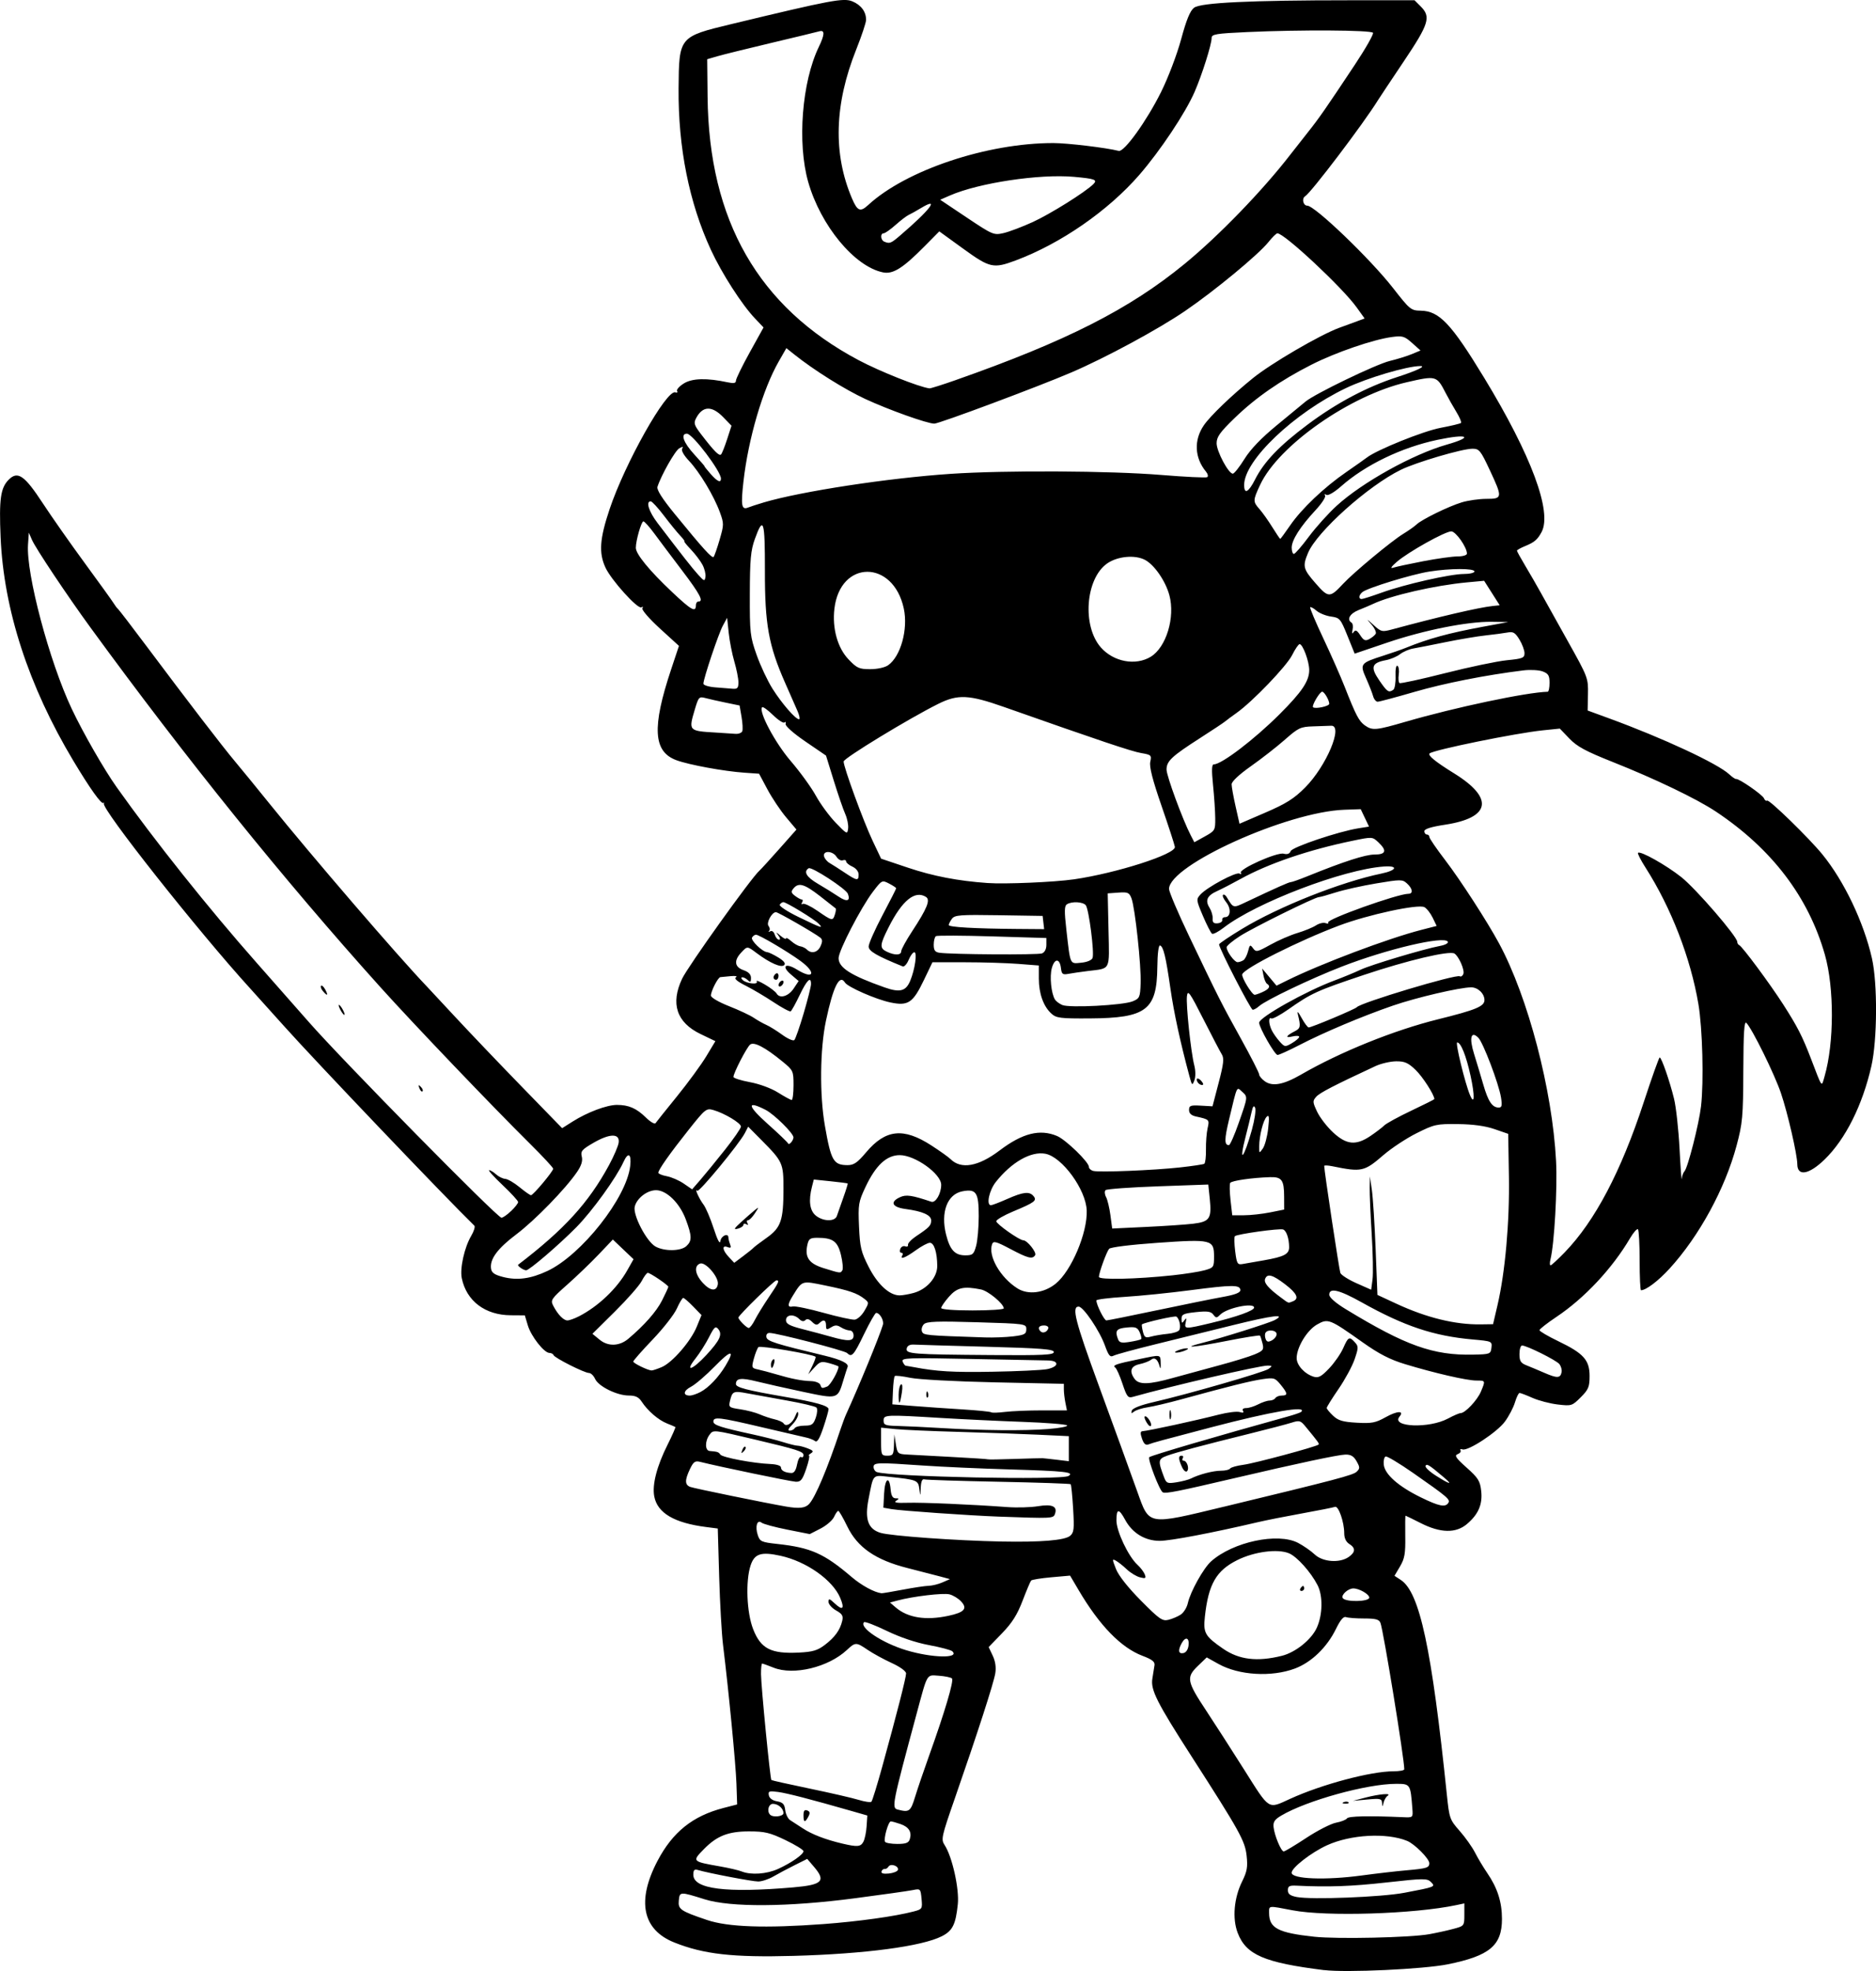 <?xml version="1.0" encoding="UTF-8" standalone="no"?>
<!-- Created with Inkscape (http://www.inkscape.org/) -->

<svg
   width="198.277mm"
   height="208.195mm"
   viewBox="0 0 198.277 208.195"
   version="1.1"
   id="svg1"
   xml:space="preserve"
   xmlns="http://www.w3.org/2000/svg"
   xmlns:svg="http://www.w3.org/2000/svg"><defs
     id="defs1"><clipPath
       clipPathUnits="userSpaceOnUse"
       id="clipPath3"><path
         id="path3"
         style="fill:#ff0000;fill-opacity:1;fill-rule:nonzero;stroke:none;stroke-width:0.265"
         d="M 117.464,-9.186 V 177.167 H 291.495 V -9.186 Z M 147.334,111.931 c 4.149,-0.092 4.552,4.357 -0.092,5.084 -1.195,0.187 -2.39,0.381 -3.57,0.655 -1.902,0.431 -3.801,0.869 -5.685,1.373 -4.843,1.295 -6.431,-3.457 -1.602,-4.804 2.039,-0.569 4.104,-1.04 6.168,-1.508 1.289,-0.299 2.595,-0.512 3.902,-0.719 0.31,-0.049 0.603,-0.075 0.88,-0.081 z" /></clipPath><clipPath
       clipPathUnits="userSpaceOnUse"
       id="clipPath29"><path
         id="path30"
         style="fill:#ff0000;fill-opacity:1;fill-rule:nonzero;stroke:none;stroke-width:0.265"
         d="M -43.23,-9.228 V 216.918 H 174.315 V -9.228 Z M 64.459,27.799 c 2.205,0.075 3.149,2.778 0.337,5.093 -1.015,0.835 -0.499,0.393 -1.541,1.333 -0.051,0.05 -0.1,0.101 -0.15,0.151 0.22,0.811 0.125,1.873 -0.521,3.116 -0.875,1.685 -1.749,3.37 -2.654,5.039 -0.978,1.836 -1.883,3.712 -2.891,5.53 -2.43,4.385 -6.499,1.653 -4.214,-2.809 0.315,-0.616 0.638,-1.229 0.953,-1.845 -0.007,-0.023 -0.015,-0.043 -0.022,-0.066 -0.595,-2.008 -0.069,-3.784 0.689,-5.659 1.274,-2.682 3.164,-4.982 5.254,-7.063 1.251,-1.138 0.627,-0.597 1.868,-1.628 0.964,-0.801 1.889,-1.157 2.675,-1.191 0.074,-0.003 0.146,-0.004 0.217,-0.001 z M 107.156,139.452 v 5.3e-4 h 1.332 c 3.185,0 4.318,2.034 3.452,3.522 1.261,1.236 0.77,3.284 -1.765,3.911 -0.549,0.616 -1.49,1.105 -2.851,1.261 -0.137,0.016 -0.274,0.031 -0.411,0.047 -2.651,0.305 -4.055,-0.978 -4.036,-2.332 -0.348,-0.335 -0.565,-0.745 -0.622,-1.186 -3.343,-0.946 -2.812,-4.861 1.596,-4.861 h 0.989 c 0.119,0 0.233,0.004 0.346,0.009 0.539,-0.217 1.168,-0.371 1.971,-0.371 z" /></clipPath><clipPath
       clipPathUnits="userSpaceOnUse"
       id="clipPath48"><path
         id="path49"
         style="fill:#ff0000;fill-opacity:1;fill-rule:nonzero;stroke:none;stroke-width:0.265"
         d="M 41.091,5.534 V 221.556 H 225.286 V 5.534 Z M 200.736,27.814 c 1.729,0.019 2.649,1.415 2.086,2.936 0.034,0.916 -0.448,2.032 -1.673,3.09 -1.147,0.992 -0.564,0.491 -1.752,1.502 -1.464,1.224 -2.914,2.469 -4.415,3.646 -1.776,1.393 -3.3,1.325 -4.092,0.54 -1.314,0.839 -2.65,1.642 -3.984,2.446 -4.294,2.588 -6.806,-1.809 -2.513,-4.397 1.384,-0.834 2.777,-1.656 4.133,-2.538 2.022,-1.284 4.052,-2.554 5.996,-3.956 1.191,-0.886 2.419,-1.714 3.69,-2.479 0.94,-0.565 1.799,-0.798 2.523,-0.79 z m -20.135,16.378 c 1.024,0.015 1.877,0.8 2.033,2.11 0.718,0.616 1.17,1.82 0.937,3.569 -0.199,1.498 -0.825,2.882 -1.489,4.224 -0.631,1.325 -1.475,2.521 -2.325,3.71 -0.383,0.58 -0.187,0.283 -0.588,0.891 -1.639,2.485 -3.795,2.512 -4.699,1.247 -2.336,3.06 -5.919,0.908 -3.888,-3.193 0.881,-1.779 1.751,-3.563 2.632,-5.343 0.834,-1.685 1.981,-2.401 2.971,-2.401 0.144,-8e-6 0.278,0.034 0.414,0.063 0.316,-0.73 0.627,-1.462 0.929,-2.198 0.772,-1.885 2.007,-2.694 3.073,-2.678 z" /></clipPath><clipPath
       clipPathUnits="userSpaceOnUse"
       id="clipPath83"><path
         id="path84"
         style="fill:#ff0000;fill-opacity:1;fill-rule:nonzero;stroke:none;stroke-width:0.265"
         d="M 132.474,-7.02 V 208.971 H 400.13 V -7.02 Z M 255.342,107.773 c 0.047,-0.001 0.095,-5.3e-4 0.143,0.002 1.045,0.054 2.19,0.946 2.813,2.886 0.307,0.956 0.456,1.952 0.58,2.946 0.105,0.896 0.146,1.798 0.173,2.7 0.049,0.457 0.091,0.915 0.134,1.373 0.032,0.334 -0.006,0.606 -0.033,0.887 0.917,0.087 1.972,0.687 2.893,1.982 0.57,0.801 1.075,1.645 1.573,2.491 0.431,0.671 0.926,1.295 1.376,1.954 0.093,0.157 0.186,0.314 0.279,0.471 1.353,2.285 0.702,4.101 -0.559,4.645 -1.02,0.911 -2.908,0.691 -4.385,-1.562 -0.239,-0.365 -0.478,-0.73 -0.729,-1.087 -0.216,-0.336 -0.388,-0.695 -0.574,-1.046 0.608,2.159 -0.889,3.607 -2.71,3.036 -0.616,0.275 -1.361,0.46 -2.342,0.399 -1.467,-0.091 -2.933,-0.193 -4.399,-0.296 -1.796,-0.111 -3.597,-0.198 -5.398,-0.193 -5.014,0.015 -5.014,-5.049 0,-5.065 1.903,-0.006 3.807,0.088 5.707,0.203 0.635,0.044 1.271,0.085 1.906,0.128 -2.172,-2.84 -4.36,-5.667 -6.601,-8.453 -2.161,-2.685 -1.065,-5.119 0.858,-5.113 0.628,0.002 1.345,0.277 2.066,0.876 0.364,-0.695 0.988,-1.1 1.69,-1.132 0.505,-0.023 1.05,0.149 1.567,0.543 0.093,-0.019 0.178,-0.065 0.274,-0.07 0.594,-0.032 1.239,0.203 1.815,0.734 -0.664,-2.602 0.469,-4.21 1.884,-4.241 z m 0.768,13.726 c -0.032,0.104 -0.068,0.203 -0.109,0.298 0.124,0.163 0.249,0.325 0.373,0.488 -0.098,-0.264 -0.22,-0.535 -0.254,-0.779 -0.004,-0.001 -0.007,-0.005 -0.01,-0.006 z m 30.329,39.335 h 0.777 c 5.014,0 5.014,5.065 0,5.065 h -0.777 c -5.014,0 -5.014,-5.065 0,-5.065 z" /></clipPath><clipPath
       clipPathUnits="userSpaceOnUse"
       id="clipPath102"><path
         id="path103"
         style="fill:#ff0000;fill-opacity:1;fill-rule:nonzero;stroke:none;stroke-width:0.265"
         d="M 245.095,-91.085 V 149.538 H 484.247 V -91.085 Z M 386.76,31.187 h 1.65 c 5.014,0 5.014,5.065 0,5.065 h -1.65 c -5.014,0 -5.014,-5.065 0,-5.065 z M 278.242,82.629 c 1.018,-0.028 2.247,0.632 3.228,2.236 0.354,0.578 0.768,1.115 1.156,1.669 -0.179,-0.355 -0.185,-0.572 0.174,-0.552 0.231,0.012 0.612,0.121 1.194,0.353 1.53,0.608 2.705,1.776 3.919,2.845 1.817,1.6 0.342,0.262 2.186,1.957 3.604,3.312 0.416,6.943 -3.167,3.954 -0.796,1.298 -2.871,1.492 -4.73,-0.776 -1.836,-2.239 -3.672,-4.499 -5.159,-6.99 -1.607,-2.69 -0.498,-4.649 1.199,-4.696 z m 48.669,29.818 c 0.832,-0.023 1.844,0.352 2.893,1.294 1.313,1.18 2.463,2.509 3.553,3.893 0.661,0.847 0.337,0.434 0.973,1.24 1.192,1.511 1.339,2.902 0.893,3.822 -0.016,1.86 -2.198,3.006 -4.869,1.014 -1.747,-1.303 -3.553,-2.525 -5.469,-3.568 -3.578,-1.948 -3.294,-5.278 -0.617,-5.341 0.191,-0.004 0.416,0.041 0.631,0.072 -0.168,-1.358 0.693,-2.391 2.01,-2.427 z" /></clipPath><clipPath
       clipPathUnits="userSpaceOnUse"
       id="clipPath113"><path
         id="path114"
         style="fill:#ff0000;fill-opacity:1;fill-rule:nonzero;stroke:none;stroke-width:0.265"
         d="m 157.066,-116.178 v 259.561 h 295.043 v -259.561 z M 393.264,24.766 c 0.581,0.011 1.242,0.145 1.968,0.439 0.12,0.049 0.24,0.098 0.36,0.146 4.647,1.882 2.736,6.584 -1.907,4.692 -0.149,-0.061 -0.299,-0.122 -0.449,-0.182 -3.917,-1.596 -3.112,-5.153 0.027,-5.095 z M 342.535,35.836 c 1.181,-0.021 2.405,1.064 2.649,3.402 0.172,1.646 0.305,3.295 0.421,4.946 0.065,0.913 0.111,1.827 0.156,2.741 0.246,5.008 -4.813,5.256 -5.059,0.248 -0.043,-0.879 -0.087,-1.758 -0.149,-2.635 -0.107,-1.53 -0.233,-3.058 -0.382,-4.584 -0.259,-2.651 1.026,-4.095 2.365,-4.118 z m -33.149,10.457 c 3.772,0.034 4.177,4.206 -0.279,5.096 -2.779,0.555 -5.597,1.027 -8.441,1.011 -5.014,-0.028 -5.014,-5.084 0,-5.064 2.507,0.01 4.994,-0.417 7.443,-0.913 0.461,-0.093 0.887,-0.134 1.277,-0.13 z" /></clipPath><clipPath
       clipPathUnits="userSpaceOnUse"
       id="clipPath120"><path
         id="path121"
         style="fill:#ff0000;fill-opacity:1;fill-rule:nonzero;stroke:none;stroke-width:0.265"
         d="M 344.491,-224.742 V 93.74 H 637.437 V -224.742 Z m 57.98,209.9 c 0.18,0.019 0.442,0.736 1.12,2.612 1.049,2.901 1.048,6.019 1.03,9.064 0.014,1.384 -0.104,2.763 -0.22,4.14 -0.594,7.065 -7.742,6.459 -7.137,-0.606 0.102,-1.192 0.212,-2.384 0.194,-3.582 0.01,-1.333 0.012,-2.65 -0.1,-3.98 -0.028,-0.332 -0.067,-0.662 -0.101,-0.994 -0.05,-0.273 -0.127,-0.542 -0.151,-0.819 -0.002,-0.026 0.051,-0.015 0.077,-0.022 v 5.291e-4 c 4.911,-1.36 4.827,-5.865 5.286,-5.815 z m 133.457,6.23 c 1.673,0.041 3.331,1.648 3.508,4.967 0.11,2.057 0.326,4.101 0.649,6.136 0.19,1.182 0.086,0.629 0.301,1.658 1.455,6.94 -5.614,8.389 -7.016,1.438 -0.27,-1.337 -0.151,-0.677 -0.36,-1.978 -0.342,-2.169 -0.587,-4.348 -0.701,-6.541 -0.194,-3.762 1.722,-5.726 3.618,-5.679 z" /></clipPath><clipPath
       clipPathUnits="userSpaceOnUse"
       id="clipPath135"><path
         id="path136"
         style="fill:#ff0000;fill-opacity:1;fill-rule:nonzero;stroke:none;stroke-width:0.265"
         d="M 477.204,-278.281 V 24.964 H 771.33 V -278.281 Z m 210.631,135.235 c 0.649,0.035 1.758,0.625 3.629,1.812 2.196,1.392 3.007,3.98 3.718,6.326 2.056,6.786 -4.882,8.854 -6.864,2.046 -0.027,-0.092 -0.73,-2.143 -0.731,-2.214 -7.9e-4,-0.063 0.207,0.09 0.187,0.03 -0.102,-0.312 -0.801,-0.228 -0.785,-0.595 0.214,-4.87 -0.582,-7.482 0.845,-7.405 z m -130.474,16.82 c 0.913,0.03 1.975,0.321 3.143,0.957 2.784,1.515 5.891,2.183 8.941,2.926 0.049,0.011 0.098,0.023 0.147,0.034 0.394,-0.233 0.868,-0.356 1.405,-0.343 0.586,0.014 1.246,0.191 1.956,0.556 0.817,-0.371 1.604,-0.614 2.297,-0.621 2.818,-0.029 4.295,2.613 2.367,5.305 3.089,4.801 -0.884,8.357 -4.597,5.381 -3.035,3.455 -7.309,1.009 -5.866,-3.51 -3.376,-0.823 -6.775,-1.657 -9.854,-3.322 -5.068,-2.74 -3.897,-7.494 0.06,-7.363 z" /></clipPath><clipPath
       clipPathUnits="userSpaceOnUse"
       id="clipPath194"><path
         id="path195"
         style="fill:#ff0000;fill-opacity:1;fill-rule:nonzero;stroke:none;stroke-width:0.265"
         d="M 586.953,-316.373 V -43.138 H 818.308 V -316.373 Z m 53.828,72.49 c 5.334,0.125 5.822,6.026 -0.496,7.199 -2.322,0.431 -4.653,0.82 -7,1.081 -7.047,0.783 -7.758,-6.323 -0.713,-7.127 2.146,-0.245 4.278,-0.598 6.401,-0.995 0.653,-0.122 1.257,-0.171 1.809,-0.158 z m 77.852,114.108 c 5.866,-0.176 6.487,6.105 -0.071,7.191 -0.65,0.108 -1.301,0.219 -1.95,0.334 -0.186,1.569 -1.657,3.152 -4.701,3.588 -1.375,0.197 -2.749,0.395 -4.116,0.642 -5.881,1.061 -7.651,-3.737 -3.89,-6.031 -0.444,-1.629 0.751,-3.612 4.075,-4.515 1.142,-0.31 2.302,-0.545 3.459,-0.789 0.65,-0.137 1.253,-0.199 1.805,-0.199 0.723,5.3e-4 1.355,0.112 1.9,0.302 0.75,-0.132 1.499,-0.273 2.248,-0.398 0.437,-0.073 0.851,-0.113 1.242,-0.125 z m -47.002,6.364 c 0.357,0.005 0.666,0.064 0.98,0.115 0.233,-0.014 0.459,-0.02 0.676,-0.017 5.137,0.085 6.028,4.924 1.742,6.653 -0.279,1.554 -1.868,3.015 -4.953,3.209 -1.326,0.083 -2.653,0.193 -3.983,0.181 -6.214,-0.058 -6.913,-5.512 -2.233,-6.827 0.301,-1.446 1.792,-2.735 4.474,-2.882 1.038,-0.211 0.525,-0.119 1.763,-0.315 0.547,-0.087 1.058,-0.124 1.532,-0.117 z m 99.073,6.165 c 0.899,0.004 1.966,0.251 3.169,0.818 2.023,0.953 3.732,2.451 5.497,3.8 0.855,0.653 1.413,1.334 1.839,2.011 0.19,0.084 0.377,0.171 0.568,0.253 0.084,0.036 0.127,0.087 0.208,0.124 0.489,0.022 1.013,0.09 1.575,0.215 1.253,0.28 2.423,0.79 3.569,1.351 4.569,2.236 4.099,6.224 1.184,7.095 -0.846,1.196 -2.706,1.953 -5.421,1.429 -0.562,-0.108 -1.188,-0.184 -1.733,-0.328 -1.776,-0.47 -3.097,-1.215 -3.97,-2.048 -0.964,0.147 -2.141,0.029 -3.489,-0.469 -0.123,-0.045 -0.246,-0.09 -0.368,-0.136 -3.715,-1.372 -4.651,-4.083 -3.594,-5.79 -0.64,-0.869 -0.889,-1.776 -0.757,-2.584 -2.495,-2.691 -1.481,-5.754 1.723,-5.739 z m -62.233,1.085 c 4.846,0.175 5.452,5.705 -0.564,7.221 -1.726,0.435 -3.461,0.814 -5.211,1.139 -6.971,1.294 -8.371,-5.705 -1.405,-7.023 1.627,-0.308 3.245,-0.645 4.849,-1.058 0.858,-0.221 1.637,-0.305 2.33,-0.28 z m -33.08,3.914 h 1.593 c 7.09,0 7.09,7.162 0,7.162 h -1.593 c -7.09,0 -7.09,-7.162 0,-7.162 z m 63.159,22.509 c 0.183,-0.003 0.366,-0.002 0.549,0.001 7.089,0.128 7.089,7.3 0,7.162 -1.22,-0.024 -2.435,0.137 -3.646,0.261 -7.053,0.722 -7.782,-6.406 -0.728,-7.125 1.272,-0.13 2.546,-0.281 3.825,-0.3 z" /></clipPath><clipPath
       clipPathUnits="userSpaceOnUse"
       id="clipPath198"><path
         id="path198"
         style="fill:#ff0000;fill-opacity:1;fill-rule:nonzero;stroke:none;stroke-width:0.265"
         d="m 554.032,-616.471 v 310.772 H 874.629 V -616.471 Z m 150.945,162.122 c 5.869,-0.061 6.366,6.229 -0.211,7.188 -4.826,0.703 -2.391,0.328 -7.302,1.126 -4.89,0.876 -9.753,2.076 -14.71,2.484 -7.066,0.582 -7.042,-6.332 0,-7.162 4.519,-0.533 8.968,-1.568 13.446,-2.371 5.065,-0.823 2.554,-0.436 7.532,-1.163 0.439,-0.064 0.854,-0.096 1.245,-0.1 z" /></clipPath><clipPath
       clipPathUnits="userSpaceOnUse"
       id="clipPath220"><path
         id="path221"
         style="fill:#ff0000;fill-opacity:1;fill-rule:nonzero;stroke:none;stroke-width:0.265"
         d="M 393.398,-651.944 V -304.562 h 319.202 v -347.382 z m 253.474,152.846 c 0.975,-0.028 1.955,0.539 2.718,1.606 0.253,-0.065 0.514,-0.096 0.778,-0.086 1.688,0.068 3.497,1.686 3.977,4.975 0.842,5.781 2.199,11.472 3.517,17.159 0.235,1.012 0.242,1.87 0.153,2.642 0.629,1.273 1.166,2.595 1.687,3.905 0.159,0.441 0.317,0.881 0.476,1.322 2.401,6.672 -4.362,9.094 -6.743,2.415 -0.113,-0.317 -0.226,-0.634 -0.339,-0.951 0.025,0.303 0.013,0.328 0.061,0.933 0.573,7.067 -6.576,7.642 -7.139,0.574 -0.092,-1.152 -0.088,-1.408 -0.115,-1.756 -0.912,-0.594 -1.773,-1.65 -2.395,-3.244 -0.409,-1.048 -0.805,-2.103 -1.282,-3.123 -1.879,-4.014 -0.199,-6.824 2.104,-6.821 0.415,5.3e-4 0.851,0.095 1.29,0.288 2.2e-4,-0.159 -0.004,-0.317 -0.004,-0.475 2.6e-4,-0.376 0.025,-0.727 0.063,-1.063 -0.74,-4.137 -1.426,-8.284 -1.979,-12.451 -0.496,-3.734 1.269,-5.791 3.173,-5.846 z m 19.151,17.42 c 1.492,0.032 3.161,1.245 4.111,3.964 0.812,2.325 1.342,4.731 1.842,7.138 1.441,6.942 -5.581,8.396 -7.014,1.452 -0.427,-2.069 -0.873,-4.14 -1.559,-6.142 -1.365,-3.983 0.44,-6.458 2.621,-6.412 z" /></clipPath><clipPath
       clipPathUnits="userSpaceOnUse"
       id="clipPath323"><path
         id="path324"
         style="fill:#ff0000;fill-opacity:1;fill-rule:nonzero;stroke:none;stroke-width:0.265"
         d="m 515.643,-800.924 v 283.048 c 1.969,0.455 3.921,0.98 5.869,1.518 0.752,-0.41 1.765,-0.662 3.051,-0.654 0.207,0 0.421,0.009 0.642,0.024 0.307,0.021 0.612,0.06 0.918,0.093 -3.058,-2.226 -2.445,-5.811 2.073,-5.804 0.384,0 0.796,0.027 1.236,0.083 1.633,0.207 2.23,0.236 3.923,0.685 7.728,2.049 15.198,5.065 22.638,7.95 6.351,2.397 12.408,5.456 18.45,8.527 4.516,2.296 4.145,6.211 1.26,7.086 h 142.148 c -3.64,-2.857 -7.374,-5.606 -11.353,-7.976 -4.95,-2.947 -3.981,-7.702 -0.128,-7.519 0.889,0.042 1.932,0.347 3.091,0.998 4.772,2.68 9.169,5.987 13.46,9.37 l 2.8,2.314 c 1.122,0.927 1.816,1.896 2.171,2.813 h 76.1 c -1.674,-6.323 -3.432,-12.623 -5.282,-18.897 -0.11,1.471 -0.198,2.944 -0.28,4.416 -0.394,7.079 -7.547,6.68 -7.151,-0.399 0.205,-3.67 0.423,-7.347 0.995,-10.982 0.465,-2.848 0.925,-5.704 1.655,-8.498 -3.097,-9.827 -6.259,-19.634 -9.667,-29.357 -1.466,-4.182 0.519,-6.903 2.794,-6.726 1.365,0.107 2.835,1.257 3.726,3.762 2.01,5.643 3.888,11.333 5.756,17.026 -0.788,-4.204 -1.484,-8.425 -2.013,-12.674 -0.437,-3.518 1.123,-5.455 2.903,-5.633 1.78,-0.178 3.78,1.403 4.224,4.92 0.413,3.278 0.928,6.539 1.505,9.788 0.251,-1.388 0.999,-2.303 1.932,-2.684 -0.077,-0.389 -0.143,-0.78 -0.221,-1.169 -0.597,-2.982 0.369,-4.861 1.772,-5.508 -0.549,-2.099 -1.048,-4.209 -1.374,-6.353 -0.566,-3.724 1.13,-5.644 3.031,-5.58 1.678,0.057 3.515,1.66 4.102,4.931 0.206,1.148 0.462,2.285 0.735,3.419 0.332,-1.812 1.405,-2.974 2.716,-3.096 1.557,-0.145 3.333,1.07 4.206,4.046 0.086,0.293 0.167,0.588 0.258,0.88 0.605,-2.301 2.095,-3.454 3.538,-3.454 1.567,-3e-5 3.075,1.357 3.326,4.072 0.496,-0.388 1.04,-0.655 1.633,-0.655 1.743,1.3e-4 3.615,1.692 3.984,5.046 v -243.199 z m 285.962,83.177 c 1.344,-0.017 2.482,0.86 2.851,2.339 0.108,-0.016 0.219,-0.068 0.325,-0.073 0.074,-0.003 0.148,-0.004 0.221,-0.002 v -5.3e-4 c 2.26,0.06 3.918,2.709 2.094,6.595 -0.374,0.797 -0.748,1.595 -1.122,2.392 -1.85,3.891 -3.617,7.822 -5.542,11.676 -1.342,2.685 -3.211,3.546 -4.712,3.25 -1.583,3.559 -4.21,4.164 -5.768,2.878 -0.94,1.041 -2.177,1.349 -3.269,0.89 -2.381,2.167 -4.82,1.727 -5.722,-0.038 -1.751,-0.909 -2.319,-3.574 0.141,-6.573 0.93,-1.134 1.778,-2.336 2.644,-3.519 0.466,-0.637 0.904,-1.293 1.362,-1.936 0.1,-0.299 0.199,-0.599 0.295,-0.9 0.375,-1.289 0.991,-2.487 1.417,-3.756 0.452,-1.29 1.021,-2.529 1.621,-3.756 0.273,-0.622 0.52,-1.256 0.763,-1.89 1.033,-2.689 2.751,-3.859 4.257,-3.858 0.167,2e-4 0.331,0.02 0.492,0.049 0.718,-0.552 1.467,-0.828 2.167,-0.853 0.034,-10e-4 0.067,0.004 0.101,0.004 0.492,-0.192 0.978,-0.313 1.433,-0.291 0.034,0.002 0.062,0.02 0.096,0.023 1.154,-1.83 2.595,-2.635 3.857,-2.651 z m -34.448,83.209 c 2.38,0.088 3.996,2.931 1.769,6.762 -0.205,0.353 -0.411,0.707 -0.617,1.06 -0.791,1.593 -1.494,3.221 -1.967,4.94 -1.884,6.835 -8.457,6.072 -7.107,-0.888 0.491,-2.533 1.521,-4.913 2.65,-7.218 0.276,-0.486 0.552,-0.971 0.828,-1.457 1.313,-2.312 3.016,-3.251 4.444,-3.199 z m 3.14,59.734 c 0.964,-0.039 2.151,0.255 3.51,1.003 1.769,0.973 3.422,2.138 5.139,3.199 6.031,3.728 2.258,9.825 -3.769,6.091 -1.44,-0.893 -2.861,-1.816 -4.278,-2.745 -4.632,-3.037 -4.043,-7.409 -0.601,-7.547 z m 56.247,30.714 c -0.127,3.358 -0.253,6.717 -0.381,10.075 0.35,1.947 0.717,3.891 1.064,5.839 -0.18,-5.307 -0.404,-10.612 -0.683,-15.914 z m -280.205,34.079 c 0.615,0.276 1.124,0.507 1.916,0.858 8.577,4.104 4.329,2.034 12.748,6.212 0.483,0.24 0.904,0.5 1.28,0.772 3.19,1.261 6.383,2.517 9.564,3.801 h 1.218 c -0.585,-0.141 -1.209,-0.367 -1.868,-0.702 -5.826,-2.966 -11.665,-5.923 -17.793,-8.233 -2.345,-0.91 -4.707,-1.807 -7.065,-2.707 z m -30.695,2.274 v 9.368 h 8.184 c -3.19,-1.734 -2.46,-5.881 2.982,-6.359 0.152,-0.013 0.305,-0.01 0.457,-0.022 -3.608,-1.024 -8.17,-2.261 -11.623,-2.988 z" /></clipPath><clipPath
       clipPathUnits="userSpaceOnUse"
       id="clipPath358"><path
         id="path359"
         style="fill:#ff0000;fill-opacity:1;fill-rule:nonzero;stroke:none;stroke-width:0.265"
         d="m 832.162,-950.671 -219.816,5.2e-4 v 210.74 c 0.687,0.089 1.374,0.183 2.058,0.288 4.709,0.59 9.416,1.215 14.064,2.179 1.393,0.343 2.652,0.629 4.021,1.056 0.177,0.055 0.347,0.128 0.521,0.191 3.416,-0.131 6.833,-0.235 10.25,-0.332 5.907,-0.163 11.816,-0.25 17.725,-0.251 5.909,-2.6e-4 11.817,0.086 17.723,0.27 3.929,0.146 7.853,0.38 11.776,0.649 5.002,0.343 4.655,5.397 -0.347,5.053 -3.859,-0.265 -7.721,-0.496 -11.587,-0.64 -0.776,-0.024 -1.553,-0.033 -2.329,-0.054 4.49,0.595 4.086,5.266 -0.75,4.969 -0.668,-0.041 -1.337,-0.082 -2.005,-0.123 -4.257,-0.232 -8.518,-0.423 -12.773,-0.698 3.352,0.696 6.748,1.107 10.159,1.416 4.075,0.439 8.145,0.912 12.217,1.366 4.292,0.427 8.585,0.831 12.881,1.213 4.887,0.446 9.788,0.731 14.695,0.825 5.431,0.078 10.861,0.122 16.292,0.007 4.764,-0.076 9.528,-0.177 14.285,-0.457 4.667,-0.248 9.343,-0.439 13.978,-1.072 4.192,-0.593 8.357,-1.345 12.446,-2.461 3.403,-0.881 6.798,-1.788 10.171,-2.776 1.776,-0.536 3.553,-1.065 5.329,-1.598 -8.296,1.341 -16.579,2.754 -24.803,4.49 -2.413,0.5 -4.598,0.986 -7.018,1.371 -2.18,0.347 -4.46,0.668 -6.631,0.097 -4.849,-1.275 -3.469,-5.791 1.455,-4.851 1.469,0.281 3.047,-0.026 4.496,-0.265 2.43,-0.401 4.207,-0.801 6.67,-1.312 13.822,-2.919 27.804,-4.96 41.745,-7.206 3.074,-1.727 6.115,-3.51 9.021,-5.511 0.877,-0.604 1.722,-1.254 2.583,-1.882 4.849,-4.127 8.642,-9.272 12.036,-14.615 0.873,-1.418 1.674,-2.876 2.459,-4.343 0.266,-4.557 0.505,-9.116 0.5,-13.683 -0.001,-1.962 0.016,-3.924 -0.003,-5.886 -0.006,-0.592 -0.025,-1.183 -0.037,-1.775 -0.165,-0.528 -0.321,-1.06 -0.488,-1.586 -1.48,-4.358 -2.961,-8.773 -5.234,-12.796 -1.542,-2.728 -0.553,-4.876 1.035,-5.053 0.952,-0.106 2.12,0.497 3.087,2.109 0.379,0.632 0.698,1.295 1.038,1.947 -0.063,-2.454 1.141,-3.683 2.393,-3.683 1.265,5e-5 2.576,1.253 2.672,3.758 0.095,2.465 0.177,4.93 0.279,7.394 0.41,0.445 0.78,1.067 1.058,1.91 0.328,0.996 0.432,1.194 0.588,2.403 0.042,0.331 0.079,0.733 0.116,1.128 z m -2.262,195.551 c -0.468,0.492 -0.915,1.003 -1.371,1.506 0.612,0.011 1.127,0.183 1.512,0.476 0.008,-0.253 0.018,-0.506 0.026,-0.759 0.009,-0.322 0.008,-0.771 0.018,-1.132 -0.063,-0.021 -0.122,-0.063 -0.184,-0.091 z m 0.018,5.565 c -0.347,0.375 -0.791,0.738 -1.366,1.066 -3.721,2.125 -7.429,4.273 -11.133,6.429 1.919,-0.44 3.834,-0.902 5.737,-1.409 2.857,-0.761 4.709,-1.336 6.62,-1.962 0.049,-1.375 0.093,-2.75 0.141,-4.124 z m -0.327,9.504 c -1.469,0.46 -3,0.908 -5.231,1.501 -6.589,1.752 -13.282,3.07 -20,4.221 -0.179,0.095 -0.357,0.193 -0.536,0.288 -0.244,0.132 -0.499,0.242 -0.743,0.372 -2.965,1.742 -5.931,3.484 -8.898,5.222 -4.065,2.412 -8.093,4.768 -12.103,7.264 -0.863,0.537 -1.714,1.092 -2.563,1.651 h 52.645 v -3.815 c -1.468,0.459 -3.166,-0.821 -3.026,-3.773 0.205,-4.308 0.313,-8.62 0.455,-12.93 z m -217.245,5.245 v 15.274 h 70.414 c -0.064,-0.006 -0.128,-0.012 -0.192,-0.018 -4.086,-0.455 -8.17,-0.93 -12.258,-1.37 -3.828,-0.338 -7.638,-0.804 -11.394,-1.625 -3.646,-0.918 -7.262,-1.95 -10.895,-2.918 -3.828,-0.844 -7.512,-2.137 -11.09,-3.721 -1.325,-0.578 -2.657,-1.145 -4.006,-1.669 -0.441,-0.079 -0.881,-0.158 -1.322,-0.235 -2.252,0.092 -4.503,0.194 -6.754,0.321 -2.648,0.15 -4.021,-1.187 -4,-2.523 -2.402,-0.495 -4.806,-0.977 -7.229,-1.348 -0.425,-0.053 -0.849,-0.115 -1.274,-0.168 z m 156.679,13.145 c -0.037,0.01 -0.073,0.021 -0.11,0.03 -3.338,0.91 -6.733,1.548 -10.144,2.099 h 6.524 c 0.033,-0.019 0.065,-0.037 0.098,-0.056 1.211,-0.69 2.422,-1.381 3.632,-2.073 z" /></clipPath><clipPath
       clipPathUnits="userSpaceOnUse"
       id="clipPath393"><path
         id="path394"
         style="fill:#ff0000;fill-opacity:1;fill-rule:nonzero;stroke:none;stroke-width:0.265"
         d="m 601.826,-975.892 v 251.336 h 51.451 c -0.453,-0.099 -0.904,-0.205 -1.352,-0.326 -1.181,-0.292 -2.361,-0.603 -3.494,-1.05 -0.815,-0.342 -1.643,-0.656 -2.454,-1.008 -0.83,-0.37 -1.656,-0.753 -2.535,-0.995 -1.341,-0.468 -2.67,-0.973 -4.05,-1.319 -1.101,-0.272 -2.215,-0.498 -3.34,-0.646 -4.816,-0.631 -4.996,-5.097 -0.454,-5.08 0.147,5.3e-4 0.298,0.005 0.454,0.015 1.536,0.1 3.05,0.429 4.543,0.791 1.538,0.38 3.022,0.936 4.515,1.457 1.013,0.288 1.972,0.724 2.932,1.152 0.774,0.331 1.558,0.635 2.336,0.957 0.848,0.321 1.728,0.547 2.608,0.764 0.346,-0.246 0.756,-0.473 1.242,-0.669 1.35,-0.543 2.681,-1.13 4.036,-1.662 1.563,-0.652 3.174,-1.17 4.812,-1.594 0.724,-0.182 1.459,-0.312 2.195,-0.438 0.309,-0.053 0.602,-0.083 0.878,-0.093 4.147,-0.146 4.607,4.302 -0.027,5.085 -0.599,0.101 -1.198,0.206 -1.788,0.351 -0.378,0.096 -0.753,0.2 -1.127,0.31 3.155,0.302 4.026,2.612 2.693,3.997 h 12.778 c 0.274,-0.819 0.996,-1.671 2.28,-2.339 3.49,-1.816 7.3,-2.838 11.096,-3.803 0.55,-0.769 1.669,-1.356 3.359,-1.372 0.586,-0.006 1.173,-0.007 1.759,-0.003 0.281,0.002 0.562,0.011 0.843,0.015 3.545,-0.759 7.104,-1.452 10.698,-1.933 1.343,-0.176 2.696,-0.288 4.048,-0.288 0.811,-1.5e-4 1.623,0.04 2.432,0.13 1.312,0.146 1.752,0.273 3.046,0.547 1.388,0.415 3.879,0.717 4.987,1.704 0.469,0.418 1.065,0.847 1.186,1.463 0.032,0.161 -0.019,0.326 -0.017,0.488 3.987,1.078 3.131,5.443 -1.524,4.851 -0.187,-0.024 -0.374,-0.045 -0.561,-0.069 0.013,0.205 0.023,0.384 0.037,0.608 h 39.294 c -0.022,-0.068 -0.045,-0.133 -0.066,-0.203 -0.809,-2.805 -1.121,-3.764 -1.801,-6.609 -0.5,-2.092 -0.85,-4.201 -1.284,-6.305 -0.034,-0.166 -0.085,-0.328 -0.128,-0.492 -0.749,-2.881 0.57,-4.665 2.058,-4.631 0.777,0.018 1.595,0.54 2.194,1.65 0.38,-0.409 0.86,-0.642 1.365,-0.669 0.507,-0.027 1.034,0.178 1.512,0.585 -0.091,-2.208 1.046,-3.57 2.294,-3.486 0.901,0.061 1.858,0.872 2.447,2.657 0.13,0.394 0.271,0.784 0.39,1.182 0.688,2.294 1.261,4.625 1.923,6.926 0.478,1.663 0.752,2.504 1.014,3.361 0.571,0.921 1.144,1.842 1.712,2.765 0.79,1.285 0.95,2.421 0.719,3.269 h 59.366 V -975.892 Z m 180.872,244.813 c 0.91,-0.015 1.803,0.136 2.693,0.298 4.933,0.897 3.971,5.971 -0.943,4.976 -0.553,-0.112 -1.106,-0.213 -1.673,-0.21 -0.786,0.009 -1.581,0.029 -2.338,0.264 -4.789,1.483 -6.364,-3.236 -1.602,-4.805 1.248,-0.411 2.559,-0.5 3.863,-0.523 z m -84.238,4.087 c -1.4,0.305 -2.801,0.608 -4.195,0.938 -1.853,0.466 -3.718,0.931 -5.547,1.498 h 21.896 c 0.015,-0.11 0.024,-0.207 0.044,-0.331 -0.089,-0.165 -0.165,-0.313 -0.239,-0.459 -0.329,-0.046 -0.66,-0.087 -0.989,-0.137 -1.211,-0.182 -2.077,-0.619 -2.628,-1.164 -2.779,-0.163 -5.56,-0.299 -8.343,-0.345 z" /></clipPath><clipPath
       clipPathUnits="userSpaceOnUse"
       id="clipPath404"><path
         id="path405"
         style="fill:#ff0000;fill-opacity:1;fill-rule:nonzero;stroke:none;stroke-width:0.265"
         d="m 623.006,-1077.529 v 245.514 h 223.531 v -245.514 z m 161.47,120.344 c 1.352,0.029 2.589,1.471 2.2,4.106 -0.28,1.897 -0.607,3.811 -1.385,5.578 -2.021,4.588 -6.288,2.43 -4.53,-2.265 0.487,-1.301 0.706,-2.676 0.903,-4.044 0.336,-2.326 1.618,-3.401 2.811,-3.375 z m -13.226,14.737 v 5.3e-4 c 1.106,0.026 1.967,0.886 2.012,2.209 0.508,-0.278 1.006,-0.398 1.459,-0.383 1.818,0.06 2.907,2.265 0.957,4.914 -1.233,1.676 -2.549,3.731 -4.353,4.842 -0.279,0.172 -0.596,0.274 -0.893,0.411 -0.964,0.443 -1.361,0.524 -1.436,0.368 -1.472,1.414 -3.365,0.678 -3.474,-2.743 -0.087,-2.731 1.244,-5.171 2.615,-7.437 0.892,-1.475 1.992,-2.129 2.946,-2.179 0.057,-0.003 0.113,-0.004 0.169,-0.003 z m -0.562,8.551 c -0.043,0.17 -0.103,0.334 -0.134,0.508 -0.057,0.323 -0.158,0.577 -0.239,0.862 0.229,-0.467 0.389,-0.943 0.373,-1.371 z" /></clipPath><clipPath
       clipPathUnits="userSpaceOnUse"
       id="clipPath419"><path
         id="path420"
         style="fill:#ff0000;fill-opacity:1;fill-rule:nonzero;stroke:none;stroke-width:0.265"
         d="m 544.333,-1151.061 v 250.297 h 258.057 v -250.297 z m 123.179,58.095 c 4.15,0.01 4.447,4.468 -0.213,5.081 -0.171,0.023 -0.343,0.045 -0.514,0.068 -1.107,0.172 -2.198,0.406 -3.259,0.771 -1.2,0.412 -2.385,0.876 -3.534,1.415 -1.005,0.523 -1.981,1.102 -3.021,1.556 -4.594,2.009 -6.564,-2.591 -1.995,-4.654 0.917,-0.414 1.784,-0.928 2.675,-1.393 1.366,-0.662 2.787,-1.214 4.22,-1.712 1.343,-0.464 2.727,-0.766 4.127,-0.988 0.211,-0.028 0.421,-0.056 0.632,-0.085 0.311,-0.042 0.604,-0.061 0.881,-0.06 z m 26.646,5.202 c 0.277,0 0.571,0.023 0.881,0.066 0.815,0.115 1.637,0.169 2.459,0.213 0.552,0.046 1.1,0.122 1.65,0.192 4.973,0.638 4.328,5.662 -0.645,5.024 -0.425,-0.055 -0.851,-0.112 -1.277,-0.159 -0.97,-0.053 -1.941,-0.119 -2.903,-0.256 -4.653,-0.662 -4.316,-5.103 -0.165,-5.08 z m 96.111,13.346 c 1.124,-0.053 2.11,0.862 2.229,2.447 1.174,0.427 1.975,2.014 1.253,4.378 -0.684,2.237 -1.391,4.467 -2.077,6.703 -0.136,0.423 -0.271,0.846 -0.407,1.269 -0.982,3.056 -3.31,3.517 -4.457,2.203 -1.512,0.116 -2.886,-1.44 -2.16,-4.273 l 0.384,-1.5 c 0.752,-2.796 1.525,-5.588 2.402,-8.347 0.617,-1.941 1.776,-2.829 2.833,-2.879 z" /></clipPath><clipPath
       clipPathUnits="userSpaceOnUse"
       id="clipPath442"><path
         id="path443"
         style="fill:#ff0000;fill-opacity:1;fill-rule:nonzero;stroke:none;stroke-width:0.265"
         d="m 628.364,-1485.649 v 167.403 c 0.552,-1.82 1.065,-3.652 1.503,-5.504 0.765,-3.235 2.682,-4.835 4.363,-4.905 1.904,-0.08 3.504,1.804 2.775,5.5 -0.89,4.514 -2.336,8.892 -3.843,13.245 1.367,-1.395 2.715,-2.809 3.978,-4.29 0.222,-0.26 0.407,-0.55 0.611,-0.825 1.45,-1.959 3.116,-2.83 4.513,-2.894 0.688,-0.032 1.308,0.136 1.807,0.462 0.589,-0.289 1.171,-0.481 1.712,-0.507 2.089,-0.1 3.568,1.651 2.835,4.256 0.588,-0.305 1.169,-0.455 1.709,-0.455 2.133,-10e-5 3.607,2.211 2.513,5.228 0.032,0.197 0.06,0.399 0.082,0.608 0.211,2.057 0.296,4.119 0.248,6.185 -0.18,3.249 -0.684,6.462 -1.405,9.631 -0.477,2.694 -1.858,4.981 -3.461,7.141 -1.666,2.152 -3.789,3.711 -6.238,4.844 -2.059,0.832 -4.27,1.112 -6.464,1.318 -0.985,0.081 -1.974,0.12 -2.961,0.171 -1.93,0.1 -3.358,-0.361 -4.276,-1.089 v 119.527 h 234.436 v -325.051 z" /></clipPath><clipPath
       clipPathUnits="userSpaceOnUse"
       id="clipPath457"><path
         id="path458"
         style="fill:#ff0000;fill-opacity:1;fill-rule:nonzero;stroke:none;stroke-width:0.265"
         d="m 446.914,-1524.284 v 342.501 h 266.276 v -342.501 z m 127.551,35.656 v 5e-4 c 2.323,0.079 3.595,3.246 1.343,7.318 -0.989,1.788 -1.52,3.819 -2.045,5.783 -0.628,2.019 -0.685,4.036 -0.397,6.103 0.267,1.704 1.058,3.252 1.786,4.796 0.871,1.825 1.627,3.708 2.705,5.424 0.825,1.325 1.912,2.438 3.008,3.536 1.446,1.354 2.93,2.667 4.35,4.048 5.082,4.944 0.064,10.088 -5.002,5.127 -0.179,-0.175 -0.369,-0.34 -0.55,-0.513 0.577,1.757 -0.002,3.196 -1.141,3.9 4.425,1.932 3.889,6.071 0.34,6.746 -0.939,0.669 -2.357,1.063 -4.233,0.914 -1.525,-0.121 -3.049,-0.252 -4.577,-0.332 -5.17,-0.269 -6.566,-4.11 -4.185,-6.056 0.11,-1.597 1.596,-3.071 4.4,-3.142 0.391,-0.01 0.807,0.01 1.248,0.055 0.446,0.049 0.888,0.117 1.327,0.197 -0.033,-0.034 -0.066,-0.05 -0.099,-0.085 -1.31,-1.387 -2.64,-2.757 -3.832,-4.249 -2.075,-2.811 -3.51,-5.503 -4.188,-8.968 -0.294,-1.607 -0.421,-2.038 -0.516,-3.706 -0.124,-2.19 0.115,-4.39 0.139,-6.579 0.131,-2.636 0.245,-5.291 0.766,-7.885 0.46,-2.291 1.498,-3.641 2.642,-4.174 0.618,-1.954 1.343,-3.87 2.552,-5.525 1.438,-1.968 2.943,-2.774 4.159,-2.733 z" /></clipPath></defs><g
     id="layer1"
     transform="translate(-629.157,1548.688)"><path
       style="fill:#000000"
       d="m 769.11,-1340.588 c -6.337,-0.791 -8.255,-1.617 -9.141,-3.938 -0.582,-1.524 -0.393,-3.687 0.477,-5.444 0.518,-1.046 0.599,-1.517 0.468,-2.709 -0.172,-1.567 -0.73,-2.57 -5.833,-10.503 -3.646,-5.668 -4.321,-7.005 -4.131,-8.184 0.084,-0.519 0.186,-1.163 0.227,-1.43 0.056,-0.367 -0.254,-0.61 -1.269,-0.993 -2.264,-0.855 -4.544,-3.198 -6.747,-6.935 l -0.906,-1.536 -1.984,0.176 c -1.091,0.097 -2.052,0.252 -2.135,0.345 -0.083,0.093 -0.489,1.055 -0.903,2.137 -0.563,1.472 -1.109,2.337 -2.168,3.43 l -1.416,1.462 0.429,0.903 c 0.279,0.588 0.374,1.238 0.273,1.862 -0.168,1.035 -1.879,6.322 -4.273,13.204 -1.421,4.086 -1.477,4.341 -1.08,4.947 0.8,1.221 1.559,4.629 1.391,6.242 -0.225,2.15 -0.551,2.804 -1.683,3.38 -2.115,1.074 -8.133,1.871 -15.687,2.078 -6.405,0.175 -9.489,-0.172 -12.604,-1.419 -3.362,-1.346 -3.986,-4.39 -1.765,-8.617 1.601,-3.047 3.72,-4.745 6.973,-5.587 l 1.443,-0.373 -0.076,-2.215 c -0.071,-2.056 -0.813,-9.733 -1.417,-14.65 -0.143,-1.164 -0.326,-4.404 -0.407,-7.198 l -0.147,-5.082 -1.226,-0.157 c -3.38,-0.432 -5.159,-1.482 -5.489,-3.24 -0.232,-1.237 0.268,-3.176 1.406,-5.451 0.499,-0.997 0.869,-1.84 0.824,-1.873 -0.046,-0.033 -0.447,-0.204 -0.891,-0.38 -0.908,-0.361 -2.029,-1.327 -2.665,-2.297 -0.32,-0.488 -0.659,-0.649 -1.369,-0.649 -1.242,0 -3.196,-0.963 -3.556,-1.754 -0.157,-0.345 -0.449,-0.628 -0.648,-0.628 -0.477,0 -3.629,-1.588 -3.742,-1.885 -0.049,-0.127 -0.245,-0.232 -0.436,-0.232 -0.56,0 -1.939,-1.754 -2.284,-2.906 l -0.318,-1.063 -1.479,-0.01 c -2.709,-0.011 -4.686,-1.502 -5.183,-3.909 -0.216,-1.048 0.275,-3.259 0.997,-4.481 0.288,-0.488 0.437,-0.972 0.331,-1.075 -3.058,-2.974 -16.924,-17.506 -20.114,-21.079 -1.164,-1.304 -2.772,-3.09 -3.574,-3.969 -5.49,-6.019 -15.819,-19.077 -15.467,-19.554 0.068,-0.092 0.048,-0.112 -0.044,-0.044 -0.222,0.164 -1.418,-1.509 -3.187,-4.461 -4.729,-7.889 -7.358,-15.961 -7.685,-23.598 -0.173,-4.042 -0.006,-5.229 0.859,-6.093 0.953,-0.953 1.668,-0.456 3.612,2.512 0.917,1.4 2.919,4.252 4.449,6.338 1.53,2.086 2.901,3.991 3.046,4.233 0.146,0.242 0.343,0.5 0.438,0.573 0.095,0.073 1.466,1.859 3.045,3.969 4.398,5.875 8,10.563 9.351,12.171 0.672,0.8 2.279,2.765 3.57,4.366 4.516,5.598 13.68,16.243 16.653,19.342 0.154,0.161 1.531,1.639 3.059,3.284 1.528,1.645 4.688,4.954 7.022,7.353 l 4.244,4.361 1.116,-0.705 c 1.557,-0.983 3.611,-1.753 4.676,-1.753 1.244,0 2.06,0.355 3.059,1.332 0.47,0.46 0.928,0.729 1.018,0.598 0.09,-0.13 1.116,-1.412 2.28,-2.847 1.164,-1.436 2.551,-3.331 3.083,-4.213 l 0.966,-1.603 -1.564,-0.751 c -2.537,-1.217 -3.202,-3.213 -1.95,-5.851 0.624,-1.314 7.299,-10.641 8.162,-11.403 0.165,-0.145 1.114,-1.183 2.109,-2.305 l 1.81,-2.041 -1.089,-1.292 c -0.599,-0.71 -1.488,-2.038 -1.975,-2.949 l -0.886,-1.658 -1.555,-0.108 c -2.168,-0.151 -5.836,-0.824 -7.18,-1.318 -2.455,-0.901 -2.604,-3.457 -0.56,-9.593 l 0.827,-2.483 -2.019,-1.842 c -1.11,-1.013 -1.94,-1.969 -1.844,-2.124 0.098,-0.159 0.051,-0.206 -0.107,-0.108 -0.377,0.233 -3.179,-2.862 -3.796,-4.194 -0.719,-1.552 -0.615,-3.036 0.434,-6.168 1.627,-4.861 6.02,-12.666 6.95,-12.345 0.189,0.065 0.273,0 0.185,-0.139 -0.087,-0.142 0.234,-0.502 0.714,-0.801 0.89,-0.554 2.425,-0.593 4.643,-0.118 0.639,0.137 0.861,0.092 0.863,-0.176 0.002,-0.198 0.658,-1.544 1.46,-2.991 l 1.457,-2.63 -0.897,-0.942 c -1.395,-1.466 -3.514,-4.761 -4.67,-7.262 -2.297,-4.972 -3.461,-10.787 -3.412,-17.043 0.043,-5.46 0.045,-5.463 5.569,-6.793 10.612,-2.555 11.869,-2.791 12.806,-2.399 0.92,0.384 1.442,1.091 1.442,1.951 0,0.285 -0.469,1.692 -1.041,3.126 -2.318,5.805 -2.464,11.022 -0.442,15.753 0.565,1.322 0.875,1.445 1.703,0.681 3.996,-3.686 12.574,-6.556 19.577,-6.548 1.488,0 5.593,0.494 6.907,0.828 0.572,0.146 2.952,-3.162 4.471,-6.215 0.749,-1.505 1.682,-3.955 2.122,-5.576 0.563,-2.075 0.95,-3.015 1.371,-3.333 0.71,-0.535 5.952,-0.786 16.474,-0.787 l 6.825,-8e-4 0.649,0.649 c 1.107,1.107 0.883,1.83 -1.798,5.825 -1.346,2.006 -2.566,3.839 -2.712,4.075 -1.513,2.449 -7.071,9.775 -7.709,10.162 -0.373,0.226 -0.198,0.985 0.227,0.985 0.806,0 6.674,5.63 9.07,8.701 1.783,2.286 1.892,2.375 2.934,2.393 1.958,0.033 3.22,1.369 6.71,7.108 4.969,8.17 7.194,14.147 6.057,16.272 -0.43,0.803 -0.759,1.083 -1.744,1.486 -0.473,0.193 -0.86,0.411 -0.86,0.483 0,0.072 0.402,0.802 0.893,1.621 0.491,0.819 1.221,2.085 1.623,2.813 0.402,0.728 1.697,3.049 2.878,5.159 2.106,3.763 2.146,3.869 2.112,5.563 l -0.035,1.727 2.284,0.836 c 5.697,2.084 11.463,4.769 12.682,5.905 0.314,0.293 0.642,0.516 0.729,0.495 0.291,-0.068 2.803,1.673 2.944,2.041 0.077,0.2 0.228,0.308 0.337,0.241 0.223,-0.138 4.422,3.951 5.833,5.68 2.3,2.82 4.371,7.159 5.239,10.977 0.602,2.65 0.572,8.609 -0.058,11.381 -0.939,4.133 -2.738,7.725 -4.94,9.864 -1.653,1.606 -2.881,1.82 -2.89,0.505 -0.007,-1.03 -1.015,-5.403 -1.732,-7.518 -0.675,-1.991 -3.018,-6.752 -3.645,-7.405 -0.234,-0.244 -0.313,0.955 -0.329,5.027 -0.02,4.894 -0.08,5.568 -0.714,7.935 -1.219,4.554 -3.949,9.558 -7.084,12.989 -1.185,1.297 -2.488,2.284 -3.015,2.284 -0.08,0 -0.145,-1.409 -0.145,-3.131 0,-1.722 -0.08,-3.211 -0.177,-3.308 -0.097,-0.097 -0.475,0.329 -0.839,0.948 -1.88,3.195 -4.815,6.328 -7.781,8.308 -0.982,0.656 -1.786,1.286 -1.786,1.401 0,0.115 0.898,0.641 1.996,1.169 2.666,1.283 3.296,1.985 3.296,3.674 0,1.147 -0.116,1.427 -0.935,2.246 -0.909,0.909 -0.976,0.93 -2.426,0.76 -0.82,-0.096 -2.022,-0.41 -2.671,-0.697 -0.648,-0.287 -1.264,-0.522 -1.368,-0.522 -0.104,0 -0.324,0.452 -0.49,1.003 -0.165,0.552 -0.647,1.468 -1.07,2.036 -0.845,1.134 -3.913,3.138 -4.473,2.923 -0.194,-0.074 -0.288,-0.03 -0.208,0.099 0.08,0.129 -0.058,0.311 -0.305,0.406 -0.364,0.14 -0.185,0.408 0.953,1.422 1.221,1.088 1.42,1.405 1.538,2.457 0.16,1.423 -0.299,2.485 -1.521,3.513 -1.16,0.976 -2.795,0.941 -4.855,-0.104 -0.857,-0.435 -1.587,-0.79 -1.621,-0.79 -0.034,0 -0.047,0.982 -0.029,2.183 0.028,1.817 -0.065,2.349 -0.553,3.175 l -0.586,0.992 0.668,0.437 c 1.997,1.309 3.263,7.207 4.869,22.698 0.258,2.492 0.306,2.626 1.353,3.813 0.597,0.677 1.327,1.707 1.623,2.289 0.296,0.582 0.884,1.563 1.306,2.18 1.064,1.554 1.541,3.046 1.541,4.826 0,2.808 -1.302,3.897 -5.731,4.793 -2.54,0.513 -10.75,0.896 -13.055,0.609 z m 11.113,-3.797 c 0.8,-0.146 1.961,-0.403 2.58,-0.57 1.111,-0.3 1.124,-0.318 1.124,-1.493 v -1.189 l -0.86,0.182 c -4.434,0.939 -13.722,1.232 -17.307,0.545 -2.617,-0.501 -2.471,-0.517 -2.471,0.282 0,1.604 0.936,2.098 4.763,2.511 2.442,0.264 10.192,0.093 12.171,-0.269 z m -64.029,-1.07 c 3.689,-0.273 7.569,-0.814 9.533,-1.33 0.903,-0.237 0.93,-0.281 0.83,-1.336 -0.102,-1.068 -0.122,-1.087 -0.934,-0.921 -0.456,0.093 -3.211,0.482 -6.121,0.863 -7.078,0.928 -13.129,0.969 -15.875,0.107 -2.6,-0.816 -2.634,-0.815 -2.725,0.119 -0.092,0.94 0.159,1.113 2.989,2.07 2.207,0.746 6.15,0.883 12.303,0.428 z m 61.383,-3.302 c 3.316,-0.63 3.321,-0.632 2.81,-1.144 -0.389,-0.389 -0.775,-0.385 -4.672,0.05 -3.731,0.417 -6.157,0.504 -9.515,0.341 -0.765,-0.037 -0.926,0.047 -0.926,0.484 0,0.394 0.237,0.576 0.926,0.712 1.538,0.303 8.976,0.013 11.377,-0.443 z m -64.568,-0.574 c 3.057,-0.264 3.464,-0.664 2.192,-2.155 l -0.728,-0.853 -1.323,0.66 c -0.728,0.363 -1.738,0.9 -2.245,1.194 -0.507,0.294 -1.232,0.534 -1.611,0.534 -0.631,0 -5.303,-0.891 -6.396,-1.219 -0.353,-0.106 -0.463,0.015 -0.463,0.508 0,1.511 3.45,1.946 10.574,1.332 z m 60.09,-1.258 c 1.517,-0.205 3.645,-0.451 4.729,-0.546 2.131,-0.186 2.396,-0.269 2.394,-0.75 -0.002,-0.475 -1.551,-2.032 -2.344,-2.356 -2.168,-0.886 -5.979,-0.675 -8.476,0.468 -1.666,0.763 -3.73,2.366 -3.73,2.898 0,0.67 3.578,0.808 7.428,0.286 z m -61.715,-0.686 c 1.408,-0.639 2.693,-1.535 2.693,-1.879 0,-0.141 -0.86,-0.669 -1.911,-1.173 -1.642,-0.787 -2.183,-0.916 -3.847,-0.916 -2.197,0 -3.397,0.473 -4.773,1.881 -1.263,1.292 -1.259,1.296 1.75,1.824 0.919,0.161 1.931,0.398 2.249,0.526 0.979,0.395 2.64,0.281 3.839,-0.264 z m 12.672,0.1 c 0.133,-0.405 -0.762,-0.721 -0.991,-0.35 -0.101,0.163 -0.286,0.277 -0.411,0.254 -0.126,-0.023 -0.274,0.094 -0.329,0.261 -0.066,0.197 0.202,0.274 0.767,0.218 0.477,-0.047 0.912,-0.219 0.966,-0.383 z m 43.159,-3.377 c 1.193,-0.785 2.613,-1.51 3.156,-1.612 0.543,-0.102 1.063,-0.307 1.154,-0.455 0.148,-0.239 2.323,-0.285 5.92,-0.125 1.054,0.047 1.058,0.043 0.988,-0.879 -0.201,-2.631 -0.211,-2.646 -1.727,-2.644 -3.082,0 -9.448,1.765 -12.133,3.354 -0.695,0.411 -0.87,0.673 -0.811,1.217 0.095,0.892 0.796,2.571 1.073,2.571 0.117,0 1.189,-0.642 2.382,-1.427 z m 8.012,-3.703 c -0.027,-0.446 -0.194,-0.484 -1.552,-0.357 l -1.521,0.142 1.323,-0.345 c 1.474,-0.384 2.811,-0.494 2.346,-0.193 -0.165,0.107 -0.36,0.432 -0.432,0.724 -0.122,0.487 -0.135,0.489 -0.163,0.03 z m -4.049,-0.078 c 0.191,-0.077 0.419,-0.067 0.507,0.021 0.088,0.088 -0.068,0.15 -0.347,0.139 -0.308,-0.013 -0.371,-0.075 -0.16,-0.16 z m -50.768,4.183 c 0.146,-0.273 0.299,-1.007 0.34,-1.633 l 0.075,-1.137 -1.587,-0.455 c -4.401,-1.261 -6.885,-1.905 -7.85,-2.034 -0.941,-0.126 -1.055,-0.084 -0.971,0.356 0.06,0.31 0.388,0.55 0.865,0.634 0.617,0.108 0.788,0.291 0.866,0.928 0.054,0.436 0.287,0.913 0.518,1.058 0.231,0.145 0.837,0.539 1.346,0.874 0.965,0.635 2.414,1.192 4.186,1.607 1.583,0.371 1.925,0.34 2.213,-0.199 z m -6.332,-2.803 c 0,-0.468 0.111,-0.611 0.392,-0.503 0.297,0.114 0.327,0.273 0.123,0.653 -0.362,0.677 -0.515,0.633 -0.515,-0.15 z m 11.233,2.543 c 0.241,-0.759 -0.085,-1.296 -0.975,-1.606 -0.447,-0.156 -0.908,-0.283 -1.025,-0.283 -0.269,0 -0.794,1.859 -0.609,2.158 0.076,0.123 0.659,0.223 1.295,0.223 0.896,0 1.192,-0.111 1.313,-0.492 z m -13.35,-2.763 c 0,-0.491 -0.554,-0.979 -1.111,-0.979 -0.467,0 -0.67,0.776 -0.3,1.147 0.316,0.316 1.411,0.186 1.411,-0.168 z m 13.909,-1.707 c 0.255,-0.837 0.914,-2.772 1.463,-4.3 1.67,-4.646 2.665,-7.999 2.438,-8.217 -0.118,-0.114 -0.742,-0.244 -1.386,-0.288 -1.324,-0.091 -1.174,-0.348 -2.348,4.007 -2.595,9.622 -2.661,9.96 -1.996,10.132 1.213,0.313 1.359,0.207 1.829,-1.334 z m 39.632,0.203 c 3.373,-1.54 8.541,-2.915 10.951,-2.915 0.618,-10e-5 1.124,-0.095 1.124,-0.212 0,-1.124 -2.208,-14.673 -2.52,-15.465 -0.145,-0.367 -0.502,-0.463 -1.72,-0.463 -0.846,0 -1.709,-0.066 -1.918,-0.146 -0.262,-0.101 -0.596,0.293 -1.068,1.258 -0.948,1.938 -2.594,3.524 -4.33,4.174 -2.476,0.926 -5.919,0.721 -8.079,-0.482 l -1.247,-0.694 -0.954,0.921 c -1.225,1.183 -1.144,1.619 0.874,4.665 0.853,1.288 2.666,4.105 4.029,6.261 2.752,4.353 2.483,4.181 4.859,3.097 z m -43.089,-3.444 c 1.514,-5.485 2.503,-9.35 2.508,-9.801 0.003,-0.242 -0.619,-0.694 -1.524,-1.11 -0.841,-0.386 -1.977,-1.006 -2.525,-1.378 -1.233,-0.837 -1.303,-0.836 -2.216,0.013 -1.963,1.825 -5.628,2.705 -7.743,1.859 -0.594,-0.237 -1.136,-0.432 -1.206,-0.432 -0.07,0 -0.123,0.506 -0.118,1.125 0.01,1.304 0.965,11.051 1.095,11.176 0.048,0.046 1.873,0.454 4.056,0.907 2.183,0.453 4.505,0.987 5.159,1.188 0.655,0.2 1.267,0.288 1.36,0.194 0.093,-0.093 0.613,-1.777 1.155,-3.742 z m 42.226,-11.668 c 1.442,-0.358 3.122,-1.708 3.693,-2.966 0.622,-1.37 0.657,-3.371 0.079,-4.495 -0.717,-1.393 -2.174,-3.017 -3.021,-3.368 -1.199,-0.497 -3.654,-0.176 -5.447,0.711 -2.241,1.109 -3.067,2.544 -3.441,5.98 -0.188,1.725 0.005,2.064 1.924,3.389 1.693,1.168 3.601,1.398 6.213,0.749 z m 1.959,-7.117 c 0.09,-0.145 0.216,-0.265 0.28,-0.265 0.064,0 0.117,0.119 0.117,0.265 0,0.146 -0.126,0.265 -0.28,0.265 -0.154,0 -0.207,-0.119 -0.117,-0.265 z m -36.79,6.638 c -0.138,-0.132 -1.246,-0.426 -2.462,-0.652 -1.377,-0.256 -3.057,-0.821 -4.456,-1.498 -1.235,-0.598 -2.32,-1.013 -2.411,-0.923 -0.553,0.553 1.915,2.195 4.447,2.959 2.719,0.821 5.692,0.89 4.882,0.114 z m -13.481,-0.667 c 1.06,-0.808 1.612,-1.567 1.842,-2.532 0.129,-0.541 0.013,-0.743 -0.644,-1.112 -0.441,-0.248 -0.802,-0.656 -0.802,-0.906 0,-0.387 0.1,-0.362 0.66,0.165 0.842,0.791 1.062,0.57 0.579,-0.583 -0.789,-1.888 -3.569,-3.851 -6.305,-4.451 -2.052,-0.451 -2.752,-0.229 -3.164,1 -0.552,1.651 -0.421,4.992 0.264,6.748 0.81,2.075 1.887,2.624 4.85,2.475 1.443,-0.073 1.958,-0.225 2.717,-0.804 z m 38.449,0.046 c 0.097,-0.838 -0.335,-0.963 -0.736,-0.214 -0.403,0.753 -0.335,1.126 0.189,1.027 0.279,-0.053 0.496,-0.376 0.547,-0.813 z m -0.834,-3.248 c 0.315,-0.203 0.655,-0.748 0.757,-1.209 0.267,-1.216 1.657,-3.708 2.47,-4.428 2.318,-2.054 7.042,-3.056 9.176,-1.946 0.577,0.3 1.37,0.851 1.764,1.224 0.844,0.801 2.638,0.935 3.591,0.268 0.729,-0.51 0.747,-0.949 0.059,-1.379 -0.339,-0.211 -0.529,-0.617 -0.529,-1.126 0,-1.185 -0.609,-2.93 -0.974,-2.79 -0.172,0.066 -1.721,0.374 -3.44,0.684 -1.72,0.31 -3.841,0.73 -4.714,0.935 -4.865,1.139 -9.245,1.972 -10.37,1.972 -1.555,0 -2.899,-0.817 -3.655,-2.219 -0.661,-1.228 -0.923,-1.209 -0.923,0.065 0,1.142 1.265,3.81 2.218,4.678 0.326,0.297 0.676,0.757 0.778,1.022 0.158,0.412 0.085,0.457 -0.503,0.309 -0.378,-0.095 -1.005,-0.473 -1.392,-0.84 -0.387,-0.367 -0.904,-0.778 -1.147,-0.914 -0.414,-0.231 -0.414,-0.173 0,0.876 0.276,0.7 1.268,1.955 2.633,3.332 1.955,1.972 2.268,2.191 2.91,2.033 0.396,-0.097 0.977,-0.343 1.292,-0.547 z m -24.547,0.123 c 1.694,-0.363 2.047,-0.764 1.341,-1.521 -0.292,-0.314 -0.845,-0.649 -1.228,-0.746 -0.668,-0.168 -3.852,0.21 -5.5,0.653 l -0.788,0.211 0.597,0.512 c 1.287,1.103 3.178,1.405 5.578,0.89 z m 44.48,-1.924 c 0,-0.357 -1.062,-0.969 -1.682,-0.969 -0.558,0 -1.322,0.694 -1.121,1.018 0.275,0.445 2.803,0.4 2.803,-0.05 z m -49.302,-0.836 c 1.141,-0.218 2.371,-0.402 2.735,-0.409 0.364,-0.01 1.019,-0.168 1.455,-0.359 l 0.794,-0.347 -1.058,-0.286 c -0.582,-0.157 -2.125,-0.555 -3.428,-0.884 -3.364,-0.85 -5.287,-2.176 -6.359,-4.386 -0.438,-0.904 -0.867,-1.648 -0.953,-1.654 -0.086,-0.01 -0.289,0.283 -0.452,0.64 -0.163,0.358 -0.807,0.912 -1.432,1.232 l -1.135,0.581 -2.381,-0.472 c -1.31,-0.26 -2.529,-0.59 -2.709,-0.733 -0.47,-0.373 -0.707,0.399 -0.403,1.312 0.226,0.681 0.383,0.751 2.075,0.936 3.546,0.387 4.927,1.001 7.846,3.49 1.05,0.895 2.398,1.628 3.155,1.715 0.096,0.011 1.108,-0.159 2.249,-0.377 z m 17.679,-5.684 c 0.413,-0.343 0.454,-0.703 0.325,-2.869 -0.081,-1.362 -0.198,-2.527 -0.26,-2.588 -0.062,-0.062 -3.494,-0.178 -7.627,-0.26 -4.133,-0.081 -7.663,-0.195 -7.845,-0.252 -0.219,-0.069 -0.345,0.226 -0.373,0.879 -0.041,0.952 -0.046,0.956 -0.148,0.142 -0.117,-0.931 -0.236,-0.98 -3.158,-1.284 -1.836,-0.191 -1.677,-0.359 -2.209,2.328 -0.426,2.148 -0.058,3.189 1.268,3.587 1.089,0.326 8.003,0.822 12.756,0.915 4.183,0.082 6.703,-0.126 7.271,-0.598 z m -7.536,-2.034 c -3.066,-0.112 -10.35,-0.621 -11.323,-0.791 l -0.872,-0.153 0.078,-1.49 c 0.086,-1.629 0.558,-1.928 0.69,-0.437 0.059,0.664 0.211,0.933 0.529,0.936 0.386,0 0.393,0.04 0.05,0.265 -0.28,0.184 0.069,0.246 1.191,0.209 1.534,-0.05 6.768,0.175 10.583,0.455 1.019,0.075 2.477,0.032 3.241,-0.095 1.497,-0.248 2.076,0.03 1.762,0.848 -0.172,0.448 -0.355,0.456 -5.929,0.253 z m 23.812,-1.048 c 11.86,-2.862 13.648,-3.333 14.02,-3.696 0.349,-0.34 0.348,-0.466 -0.014,-1.105 -0.305,-0.539 -0.605,-0.716 -1.188,-0.703 -0.758,0.018 -5.021,0.924 -11.76,2.5 -5.963,1.395 -7.162,1.633 -7.524,1.494 -0.328,-0.126 -1.647,-3.553 -1.433,-3.723 0.247,-0.196 7.25,-2.25 14.619,-4.287 0.713,-0.197 1.358,-0.42 1.433,-0.495 0.697,-0.698 -3.123,-0.044 -9.476,1.621 -5.338,1.399 -6.177,1.628 -6.649,1.811 -0.312,0.121 -0.505,-0.044 -0.698,-0.598 -0.192,-0.552 -0.183,-0.773 0.035,-0.79 0.699,-0.055 5.68,-1.137 8.081,-1.755 0.932,-0.24 1.929,-0.361 2.216,-0.27 0.345,0.11 0.46,0.066 0.341,-0.127 -0.109,-0.176 0.025,-0.293 0.333,-0.293 0.283,0 0.856,-0.178 1.272,-0.395 0.417,-0.217 0.959,-0.396 1.205,-0.397 0.246,-9e-4 0.521,-0.121 0.611,-0.266 0.09,-0.145 0.395,-0.265 0.677,-0.265 0.661,0 0.636,-0.223 -0.129,-1.159 -0.582,-0.712 -0.708,-0.75 -1.909,-0.573 -1.258,0.185 -3.511,0.744 -8.562,2.127 -1.382,0.378 -2.99,0.758 -3.572,0.844 -0.582,0.086 -1.227,0.288 -1.432,0.451 -0.291,0.23 -0.345,0.207 -0.245,-0.102 0.08,-0.247 0.92,-0.579 2.226,-0.879 3.706,-0.852 11.776,-3.179 12.235,-3.528 0.408,-0.31 0.399,-0.339 -0.096,-0.347 -0.84,-0.013 -10.099,2.134 -14.292,3.314 -0.472,0.133 -0.615,-0.055 -1.057,-1.386 -0.281,-0.847 -0.627,-1.622 -0.769,-1.724 -0.331,-0.236 0.055,-0.373 2.456,-0.87 2.47,-0.512 2.313,-0.542 2.348,0.459 0.017,0.473 -0.029,0.622 -0.102,0.331 -0.195,-0.783 -0.535,-1.051 -0.929,-0.734 -0.188,0.152 -0.729,0.358 -1.202,0.46 -0.93,0.199 -1.114,0.751 -0.521,1.562 0.459,0.628 1.511,0.601 4.027,-0.102 1.164,-0.325 3.367,-0.925 4.895,-1.333 1.528,-0.408 3.226,-0.931 3.774,-1.163 0.892,-0.378 0.978,-0.497 0.823,-1.144 -0.095,-0.397 -0.218,-0.774 -0.272,-0.837 -0.054,-0.063 -1.673,0.197 -3.597,0.577 -3.408,0.674 -4.851,0.791 -2.54,0.206 2.128,-0.538 7.103,-2.105 7.701,-2.425 1.269,-0.679 -0.22,-0.5 -4.367,0.526 -2.365,0.585 -6.085,1.502 -8.268,2.038 -2.183,0.536 -4.166,1.077 -4.407,1.203 -0.358,0.187 -0.523,-0.01 -0.901,-1.06 -0.572,-1.589 -2.286,-4.127 -2.788,-4.127 -0.755,0 -0.365,1.524 2.13,8.334 1.628,4.444 3.115,8.537 4.086,11.245 1.278,3.564 1.007,3.518 9.156,1.552 z m -8.155,-8.851 c -0.192,-0.307 -0.297,-0.608 -0.235,-0.67 0.184,-0.183 0.776,0.651 0.675,0.952 -0.051,0.152 -0.249,0.025 -0.44,-0.281 z m 2.386,-0.903 c 0.005,-0.437 0.065,-0.583 0.132,-0.326 0.067,0.257 0.063,0.615 -0.01,0.794 -0.072,0.179 -0.127,-0.031 -0.122,-0.468 z m 0.874,-6.747 c 0.291,-0.125 0.708,-0.227 0.926,-0.227 0.25,0 0.201,0.084 -0.132,0.227 -0.291,0.125 -0.708,0.227 -0.926,0.227 -0.25,0 -0.201,-0.084 0.132,-0.227 z m -38.945,16.197 c 0.661,-0.731 1.928,-3.739 3.255,-7.73 0.218,-0.655 0.505,-1.429 0.638,-1.72 1.38,-3.02 3.539,-8.269 3.89,-9.46 0.133,-0.452 -0.323,-1.255 -0.713,-1.255 -0.107,0 -0.684,1.012 -1.283,2.249 -1.087,2.245 -1.297,2.479 -1.786,1.99 -0.264,-0.264 -7.443,-2.122 -8.2,-2.122 -0.249,0 -0.382,0.18 -0.33,0.448 0.082,0.427 0.923,0.694 6.17,1.956 1.709,0.411 2.551,0.822 2.414,1.178 -0.07,0.182 -0.265,0.791 -0.433,1.353 -0.624,2.083 -0.575,2.068 -4.271,1.286 -1.796,-0.38 -4.003,-0.875 -4.904,-1.1 -1.653,-0.412 -2.198,-0.344 -2.198,0.277 0,0.356 1.121,0.649 5.159,1.348 3.317,0.574 4.63,0.945 4.63,1.308 0,0.171 -0.251,1.053 -0.557,1.96 -0.39,1.155 -0.647,1.577 -0.86,1.41 -0.167,-0.131 -0.601,-0.302 -0.965,-0.38 -0.364,-0.078 -2.483,-0.57 -4.71,-1.094 -4.47,-1.052 -5.079,-1.123 -5.079,-0.59 0,0.373 0.749,0.616 4.233,1.374 1.091,0.237 2.512,0.599 3.156,0.803 0.644,0.204 1.321,0.371 1.504,0.371 0.183,0 0.664,0.126 1.068,0.28 0.589,0.224 0.658,0.329 0.348,0.525 -0.213,0.135 -0.306,0.247 -0.206,0.249 0.1,0 -0.032,0.629 -0.294,1.393 -0.402,1.174 -0.574,1.385 -1.108,1.36 -0.532,-0.024 -8.126,-1.602 -10.118,-2.102 -0.518,-0.13 -0.696,0 -1.059,0.762 -0.558,1.176 -0.551,1.664 0.027,1.887 0.389,0.15 7.985,1.706 10.12,2.074 1.41,0.242 2.051,0.168 2.462,-0.286 z m 67.548,-0.102 c 0.221,-0.357 -0.096,-0.626 -3.719,-3.154 -1.448,-1.01 -2.758,-1.795 -2.91,-1.743 -0.153,0.052 -0.242,0.44 -0.198,0.864 0.105,1.018 1.535,2.284 3.881,3.436 1.956,0.961 2.636,1.098 2.946,0.596 z m -27.202,-2.573 c 0.87,-0.438 2.349,-0.821 3.167,-0.821 0.454,0 0.889,-0.103 0.967,-0.23 0.078,-0.126 0.72,-0.306 1.427,-0.4 1.184,-0.157 7.707,-1.912 7.928,-2.134 0.091,-0.091 -0.06,-0.299 -1.413,-1.937 -0.496,-0.601 -0.628,-0.635 -1.455,-0.371 -0.5,0.159 -2.457,0.672 -4.349,1.14 -5.081,1.256 -7.829,1.989 -8.818,2.352 -0.935,0.343 -0.96,0.532 -0.302,2.263 0.247,0.649 0.354,0.692 1.332,0.536 0.585,-0.093 1.267,-0.272 1.515,-0.397 z m -0.958,-1.223 c -0.384,-0.844 -0.393,-1.185 -0.03,-1.185 0.154,0 0.207,0.119 0.117,0.265 -0.09,0.145 -0.05,0.265 0.088,0.265 0.36,0 0.634,0.839 0.363,1.11 -0.127,0.127 -0.365,-0.073 -0.538,-0.454 z m 27.705,1.121 c -1.57,-1.332 -1.809,-1.483 -1.958,-1.241 -0.085,0.138 0.41,0.61 1.101,1.048 1.478,0.937 1.828,1.016 0.857,0.193 z m -39.688,-0.165 c 0.642,-0.407 -0.375,-0.52 -6.187,-0.689 -3.056,-0.089 -7.164,-0.273 -9.128,-0.409 -4.91,-0.341 -5.292,-0.33 -5.292,0.155 0,0.223 0.149,0.461 0.331,0.528 1.368,0.509 19.539,0.881 20.276,0.414 z m -28.692,-1.223 c 0.096,-0.513 0.288,-0.864 0.426,-0.778 0.138,0.085 0.251,0 0.251,-0.2 0,-0.378 -0.649,-0.588 -5.027,-1.622 -4.584,-1.083 -4.492,-1.073 -4.905,-0.527 -0.495,0.654 -0.489,1.67 0.01,1.712 0.838,0.07 0.951,0.107 1.134,0.379 0.206,0.305 3.485,0.925 5.282,0.997 0.654,0.027 1.124,0.175 1.124,0.354 0,0.337 0.417,0.564 1.095,0.596 0.293,0.014 0.49,-0.281 0.609,-0.912 z m -5.788,-1.525 c 0.099,-0.261 0.247,-0.408 0.329,-0.326 0.082,0.081 1.7e-4,0.295 -0.181,0.474 -0.261,0.259 -0.292,0.229 -0.148,-0.148 z m 31.733,0.872 c 0.146,0.01 0.83,0.082 1.521,0.166 l 1.257,0.152 v -1.323 -1.323 l -3.241,-0.155 c -1.783,-0.085 -5.563,-0.219 -8.401,-0.297 -2.838,-0.078 -5.844,-0.211 -6.681,-0.295 l -1.521,-0.152 v 1.481 c 0,1.404 0.035,1.481 0.661,1.481 0.596,0 0.665,-0.111 0.699,-1.124 l 0.038,-1.125 0.161,1.034 c 0.149,0.96 0.227,1.037 1.087,1.087 0.509,0.029 2.652,0.145 4.763,0.257 2.11,0.112 3.865,0.227 3.9,0.256 0.035,0.029 1.285,0.01 2.778,-0.041 1.493,-0.051 2.834,-0.086 2.979,-0.078 z m -26.194,-3.175 c 0.09,-0.145 0.562,-0.265 1.048,-0.265 0.756,0 0.927,-0.122 1.178,-0.843 0.164,-0.469 0.193,-0.944 0.067,-1.07 -0.125,-0.125 -1.525,-0.457 -3.112,-0.738 -1.587,-0.281 -3.481,-0.625 -4.208,-0.763 -1.45,-0.276 -1.574,-0.221 -1.816,0.805 -0.156,0.662 -0.1,0.707 1.09,0.883 0.69,0.102 1.612,0.342 2.048,0.534 0.437,0.192 1.15,0.429 1.585,0.527 0.435,0.098 0.861,0.292 0.947,0.431 0.257,0.416 0.925,0 1.229,-0.768 0.2,-0.504 0.292,-0.576 0.312,-0.242 0.015,0.261 -0.264,0.767 -0.621,1.125 -0.422,0.422 -0.52,0.649 -0.28,0.649 0.203,0 0.443,-0.119 0.533,-0.265 z m 26.802,0.091 c 1.208,-0.094 2.101,-0.266 1.984,-0.382 -0.116,-0.116 -2.235,-0.284 -4.709,-0.373 -2.474,-0.089 -6.341,-0.274 -8.594,-0.41 -5.925,-0.359 -6.09,-0.351 -6.09,0.281 0,0.464 0.188,0.533 1.521,0.564 0.837,0.019 2.891,0.118 4.564,0.219 4.31,0.261 8.765,0.301 11.324,0.101 z m 42.251,-1.108 c 0.58,-0.313 1.176,-0.57 1.326,-0.57 0.477,0 1.767,-1.369 2.147,-2.278 0.489,-1.171 0.494,-1.161 -0.492,-1.163 -0.999,0 -4.421,-0.788 -7.515,-1.727 -1.609,-0.488 -2.751,-1.075 -4.498,-2.312 -3.504,-2.482 -3.649,-2.539 -4.814,-1.88 -1.058,0.598 -2.157,2.407 -2.157,3.549 0,0.757 0.842,1.675 1.804,1.968 0.496,0.151 0.808,-0.017 1.627,-0.879 0.557,-0.586 1.227,-1.549 1.488,-2.14 0.534,-1.21 0.647,-1.266 1.239,-0.612 0.383,0.423 0.38,0.578 -0.032,1.786 -0.249,0.727 -1.014,2.14 -1.701,3.139 -0.687,0.999 -1.249,1.901 -1.249,2.004 0,0.103 0.303,0.473 0.674,0.821 0.545,0.512 1.025,0.653 2.502,0.737 1.588,0.09 1.988,0.013 3.059,-0.585 1.214,-0.679 1.999,-0.708 1.457,-0.055 -0.926,1.115 3.147,1.271 5.136,0.196 z m -42.894,-0.855 h 2.611 l -0.163,-0.817 c -0.09,-0.449 -0.163,-1.082 -0.163,-1.405 v -0.588 l -7.342,-0.157 c -4.038,-0.086 -8.03,-0.3 -8.87,-0.475 -0.84,-0.175 -1.587,-0.259 -1.659,-0.187 -0.072,0.072 -0.159,0.774 -0.192,1.559 l -0.061,1.428 2.249,0.177 c 1.237,0.098 3.559,0.259 5.159,0.358 1.601,0.1 2.969,0.237 3.04,0.305 0.071,0.069 0.726,0.051 1.455,-0.039 0.729,-0.09 2.5,-0.163 3.936,-0.162 z m -15.178,-1.639 c 0,-0.525 0.112,-1.024 0.249,-1.108 0.148,-0.092 0.187,0.249 0.095,0.844 -0.205,1.329 -0.344,1.435 -0.344,0.264 z m 2.931,-0.082 c 0.013,-0.308 0.075,-0.371 0.16,-0.16 0.076,0.191 0.067,0.419 -0.021,0.507 -0.088,0.088 -0.15,-0.068 -0.139,-0.347 z m -23.886,-0.219 c 0.873,-0.456 1.929,-1.564 2.671,-2.802 1.022,-1.705 0.572,-1.675 -1.136,0.076 -0.931,0.955 -2.066,1.929 -2.522,2.164 -0.819,0.423 -0.885,0.935 -0.121,0.935 0.217,0 0.716,-0.168 1.109,-0.373 z m 13.403,-0.585 c 0.334,-0.128 1.202,-1.647 1.202,-2.104 0,-0.048 -0.428,-0.206 -0.951,-0.35 -0.863,-0.238 -1.012,-0.196 -1.602,0.451 l -0.65,0.713 0.43,-0.884 c 0.237,-0.486 0.392,-0.921 0.345,-0.967 -0.279,-0.268 -5.856,-1.213 -6.037,-1.024 -0.12,0.126 -0.338,0.676 -0.486,1.222 -0.256,0.95 -0.238,0.999 0.438,1.143 0.388,0.083 1.242,0.309 1.897,0.503 1.647,0.487 2.731,0.699 3.711,0.727 0.459,0.013 0.897,0.184 0.972,0.38 0.157,0.409 0.16,0.41 0.73,0.192 z m -5.941,-2.333 c 0,-0.21 0.108,-0.448 0.24,-0.53 0.132,-0.082 0.178,0.09 0.101,0.381 -0.162,0.618 -0.341,0.696 -0.341,0.148 z m 83.564,0.81 c 0.048,-0.25 -0.062,-0.634 -0.244,-0.854 -0.343,-0.413 -3.445,-1.955 -3.934,-1.955 -0.152,0 -0.276,0.405 -0.276,0.9 0,0.736 0.133,0.953 0.728,1.188 0.4,0.158 1.263,0.52 1.918,0.804 1.345,0.584 1.682,0.568 1.808,-0.082 z m -54.394,-0.309 c 0.572,-0.109 0.992,-0.342 0.992,-0.551 0,-0.24 -0.334,-0.366 -0.992,-0.373 -0.546,-0.01 -4.237,-0.077 -8.204,-0.159 -6.54,-0.134 -7.197,-0.108 -7.049,0.276 0.089,0.233 0.239,0.432 0.333,0.443 0.094,0.011 0.468,0.076 0.832,0.145 2.444,0.465 4.122,0.563 8.334,0.49 2.619,-0.045 5.209,-0.168 5.755,-0.271 z m -40.722,-0.217 c 1.122,-0.469 3.08,-2.725 3.714,-4.278 l 0.497,-1.218 -0.88,-0.907 c -0.484,-0.499 -0.957,-0.907 -1.052,-0.907 -0.095,0 -0.399,0.506 -0.675,1.125 -0.276,0.618 -1.425,2.09 -2.554,3.269 -1.128,1.18 -2.051,2.227 -2.051,2.328 0,0.179 1.518,0.92 1.927,0.941 0.114,0.01 0.597,-0.152 1.074,-0.352 z m 4.722,-1.279 c 1.443,-1.561 1.725,-2.181 1.253,-2.75 -0.28,-0.337 -0.424,-0.209 -0.962,0.853 -0.348,0.687 -0.994,1.705 -1.435,2.261 -1.194,1.508 -0.332,1.233 1.144,-0.364 z m 36.728,-0.314 c 0,-0.299 -1.312,-0.403 -7.078,-0.559 -3.893,-0.106 -7.371,-0.208 -7.729,-0.229 -0.418,-0.023 -0.684,0.124 -0.744,0.412 -0.12,0.58 0.582,0.634 9.002,0.695 5.429,0.039 6.548,-0.015 6.548,-0.319 z m 46.25,-0.455 c 0.079,-0.678 0.045,-0.693 -1.984,-0.873 -4.121,-0.366 -7.227,-1.404 -11.722,-3.917 -2.395,-1.339 -3.443,-1.584 -3.435,-0.804 0.003,0.284 0.678,0.872 1.744,1.521 6.334,3.856 9.246,4.894 13.465,4.803 1.787,-0.039 1.855,-0.064 1.932,-0.73 z m -91.226,-0.944 c 1.706,-1.44 2.972,-2.877 3.564,-4.046 0.366,-0.723 0.666,-1.373 0.666,-1.446 0,-0.173 -1.917,-1.474 -2.171,-1.474 -0.108,0 -0.396,0.387 -0.641,0.86 -0.244,0.473 -1.517,1.921 -2.827,3.219 l -2.383,2.359 0.77,0.631 c 0.889,0.728 2.085,0.687 3.022,-0.104 z m 54.203,0.035 c 0.066,-0.066 -0.005,-0.392 -0.157,-0.726 -0.236,-0.519 -0.434,-0.591 -1.366,-0.502 -1.096,0.104 -1.267,0.337 -0.918,1.245 0.138,0.36 0.379,0.413 1.247,0.274 0.592,-0.095 1.129,-0.226 1.195,-0.291 z m 14.321,-0.527 c 0,-0.421 -0.934,-0.538 -1.176,-0.147 -0.082,0.132 -0.077,0.428 0.011,0.657 0.122,0.319 0.277,0.353 0.662,0.147 0.277,-0.148 0.503,-0.443 0.503,-0.657 z m -44.715,0.142 c 0,-0.296 -0.176,-0.529 -0.4,-0.529 -0.22,0 -0.637,-0.148 -0.926,-0.328 -0.419,-0.261 -0.633,-0.261 -1.055,0 -0.463,0.289 -0.529,0.264 -0.529,-0.201 0,-0.595 -0.273,-0.682 -0.724,-0.231 -0.224,0.224 -0.415,0.186 -0.75,-0.149 -0.3,-0.3 -0.538,-0.362 -0.714,-0.185 -0.176,0.176 -0.391,0.138 -0.644,-0.115 -0.555,-0.555 -1.4,-0.483 -1.4,0.12 0,0.396 0.373,0.595 1.786,0.956 0.982,0.251 2.322,0.609 2.977,0.796 1.815,0.517 2.381,0.485 2.381,-0.135 z m 16.867,0.093 c 1.206,-0.145 1.389,-0.244 1.389,-0.751 0,-0.578 -0.059,-0.586 -5.226,-0.74 -4.205,-0.125 -5.297,-0.085 -5.592,0.204 -0.202,0.198 -0.297,0.542 -0.211,0.766 0.157,0.41 0.314,0.424 6.663,0.635 0.873,0.029 2.213,-0.022 2.977,-0.114 z m 16.325,-0.267 c 0.575,-0.054 1.126,-0.229 1.224,-0.388 0.207,-0.335 0.018,-1.235 -0.301,-1.432 -0.171,-0.106 -3.312,0.603 -3.635,0.82 -0.043,0.029 10e-4,0.374 0.1,0.766 0.155,0.619 0.271,0.688 0.873,0.522 0.382,-0.105 1.164,-0.234 1.739,-0.288 z m -12.615,-0.57 c 0.059,-0.175 -0.139,-0.314 -0.446,-0.314 -0.55,0 -0.714,0.278 -0.369,0.623 0.245,0.245 0.687,0.078 0.816,-0.309 z m -31.003,-0.909 c 0.24,-0.473 0.898,-1.543 1.462,-2.378 1.076,-1.592 1.165,-1.789 0.807,-1.789 -0.231,0 -4.014,3.701 -4.014,3.927 0,0.228 0.866,1.1 1.093,1.1 0.119,0 0.413,-0.387 0.653,-0.86 z m 48.261,0.321 c 2.648,-0.63 4.498,-1.294 4.498,-1.614 0,-0.564 -2.866,0.029 -3.576,0.74 -0.383,0.383 -0.447,0.382 -0.737,0 -0.253,-0.337 -0.624,-0.389 -1.839,-0.26 -1.322,0.14 -1.521,0.235 -1.517,0.72 0.003,0.468 0.05,0.494 0.288,0.161 0.228,-0.319 0.258,-0.28 0.153,0.199 -0.16,0.728 -0.097,0.729 2.73,0.056 z m 30.217,-1.843 c 0.818,-3.493 1.292,-8.821 1.212,-13.626 l -0.075,-4.498 -1.455,-0.501 c -0.969,-0.333 -2.255,-0.51 -3.848,-0.529 -2.26,-0.027 -2.503,0.026 -4.366,0.956 -1.085,0.541 -2.667,1.583 -3.516,2.316 -2.036,1.756 -2.294,1.813 -5.402,1.181 -0.473,-0.096 -0.86,-0.112 -0.86,-0.035 0,0.505 1.582,10.978 1.707,11.303 0.086,0.222 0.854,0.711 1.707,1.089 l 1.551,0.686 0.143,-1.089 c 0.079,-0.599 0.039,-2.755 -0.088,-4.793 -0.127,-2.037 -0.222,-4.24 -0.211,-4.895 l 0.02,-1.191 0.209,1.441 c 0.115,0.792 0.294,3.609 0.398,6.258 l 0.189,4.817 2.016,0.935 c 3.183,1.476 6.194,2.213 8.889,2.177 l 1.316,-0.018 z m -97.077,1.151 c 2.048,-1.055 4.012,-2.921 5.101,-4.848 l 0.668,-1.183 -1.093,-1.04 -1.093,-1.04 -1.501,1.578 c -0.826,0.868 -2.317,2.3 -3.313,3.182 -1.7,1.504 -1.792,1.643 -1.487,2.231 0.482,0.93 1.085,1.554 1.502,1.554 0.203,0 0.75,-0.196 1.216,-0.436 z m 30.168,-0.57 c 0.497,-0.853 0.497,-0.883 0.013,-1.266 -0.767,-0.608 -1.627,-0.903 -4.125,-1.416 -2.546,-0.523 -2.435,-0.558 -3.465,1.099 -0.57,0.917 -0.565,1.243 0.017,1.113 0.255,-0.057 1.713,0.244 3.241,0.669 1.528,0.425 3.01,0.751 3.294,0.724 0.284,-0.027 0.745,-0.442 1.024,-0.922 z m 30.93,-0.07 c 2.805,-0.592 5.934,-1.225 6.953,-1.407 1.278,-0.228 1.852,-0.448 1.852,-0.71 0,-0.584 -0.814,-0.585 -5.202,-0.01 -2.232,0.293 -5.398,0.614 -7.035,0.714 -1.637,0.1 -2.977,0.269 -2.977,0.376 0,0.463 0.824,2.111 1.055,2.111 0.14,0 2.549,-0.484 5.354,-1.076 z m -16.198,-0.197 c 0,-0.485 -1.643,-1.847 -2.413,-2.001 -1.831,-0.366 -2.521,-0.209 -3.38,0.77 -0.452,0.514 -0.821,1.05 -0.821,1.191 0,0.15 1.358,0.255 3.307,0.255 1.819,0 3.307,-0.097 3.307,-0.214 z m 30.538,-0.74 c 0.717,-0.275 0.465,-0.838 -0.81,-1.812 -1.321,-1.009 -1.879,-1.157 -2.107,-0.562 -0.153,0.4 0.327,0.973 1.619,1.93 0.933,0.692 0.784,0.641 1.299,0.443 z m -40.048,-0.897 c 1.394,-0.387 2.488,-1.648 2.479,-2.856 -0.011,-1.434 -0.332,-2.436 -0.782,-2.436 -0.217,0 -0.887,0.357 -1.49,0.794 -1.095,0.793 -1.721,1.028 -1.413,0.529 0.09,-0.146 0.041,-0.265 -0.108,-0.265 -0.15,0 -0.201,-0.185 -0.114,-0.412 0.087,-0.227 0.32,-0.35 0.518,-0.274 0.198,0.076 0.331,0.01 0.297,-0.157 -0.035,-0.162 0.354,-0.573 0.863,-0.912 1.392,-0.927 1.587,-1.132 1.587,-1.663 0,-0.566 -0.9,-0.968 -2.712,-1.209 -1.425,-0.19 -1.682,-0.747 -0.578,-1.249 0.651,-0.297 1.243,-0.21 3.306,0.482 0.453,0.152 1.043,-0.86 1.043,-1.788 0,-1.158 -2.761,-3.134 -4.382,-3.135 -1.388,0 -2.543,1.077 -3.628,3.385 -0.731,1.555 -0.776,1.833 -0.675,4.15 0.096,2.193 0.215,2.693 1.023,4.277 0.943,1.849 2.201,3.005 3.269,3.002 0.306,-8e-4 0.98,-0.119 1.497,-0.263 z m 14.995,-0.971 c 1.66,-1.344 3.369,-5.371 3.282,-7.735 -0.081,-2.206 -2.6,-5.659 -4.371,-5.991 -1.52,-0.285 -3.566,0.88 -5.236,2.981 -0.706,0.888 -1.035,2.455 -0.516,2.455 0.127,0 0.905,-0.298 1.727,-0.661 1.696,-0.75 2.343,-0.82 2.774,-0.3 0.39,0.47 0.127,0.668 -2.154,1.619 -0.982,0.409 -1.784,0.875 -1.781,1.036 0.005,0.293 2.445,2.011 2.856,2.011 0.408,0 1.43,1.28 1.252,1.568 -0.283,0.457 -0.752,0.341 -2.622,-0.652 -1.475,-0.783 -1.79,-0.869 -1.921,-0.527 -0.473,1.233 0.844,3.542 2.679,4.697 1.119,0.704 2.799,0.495 4.029,-0.5 z m -35.704,0.042 c 0.107,-0.747 -1.315,-2.386 -1.882,-2.168 -0.66,0.253 -0.536,1.133 0.285,2.033 0.806,0.884 1.481,0.941 1.597,0.135 z m -18.024,-1.38 c 3.612,-1.696 8.381,-7.735 8.759,-11.092 0.147,-1.307 -0.215,-1.523 -0.712,-0.424 -0.75,1.658 -3.3,5.188 -4.975,6.886 -1.842,1.867 -4.983,4.56 -5.312,4.553 -0.295,-0.01 -0.976,-0.487 -0.839,-0.592 4.875,-3.726 7.434,-6.529 9.6,-10.517 0.514,-0.946 0.973,-2.018 1.021,-2.381 0.13,-0.985 -0.93,-0.978 -2.649,0.015 -1.238,0.715 -1.393,0.897 -1.251,1.464 0.113,0.45 -0.038,0.943 -0.497,1.617 -1.21,1.78 -4.459,5.118 -6.416,6.591 -1.994,1.501 -2.82,2.619 -2.677,3.626 0.062,0.439 0.369,0.651 1.273,0.883 1.496,0.384 2.925,0.191 4.674,-0.63 z m 66.102,0.45 c 1.31,-0.14 2.828,-0.38 3.373,-0.533 0.955,-0.268 0.992,-0.322 0.992,-1.447 0,-1.792 -0.246,-1.851 -6.002,-1.449 -2.818,0.197 -4.948,0.462 -5.09,0.633 -0.276,0.333 -1.07,2.518 -1.076,2.962 -0.004,0.332 3.93,0.248 7.801,-0.166 z m -34.917,-0.534 c 0.094,-0.152 0.028,-0.875 -0.147,-1.606 -0.349,-1.453 -0.855,-1.821 -2.502,-1.821 -0.758,0 -0.912,0.109 -1.051,0.744 -0.292,1.33 0.168,1.983 1.738,2.468 1.786,0.552 1.757,0.549 1.963,0.215 z m 44.568,-1.053 c 2.136,-0.377 2.654,-0.649 2.649,-1.391 -0.006,-0.913 -0.282,-1.728 -0.632,-1.862 -0.365,-0.14 -4.882,0.487 -5.103,0.709 -0.08,0.081 -0.065,0.797 0.035,1.593 0.162,1.299 0.24,1.437 0.76,1.35 0.318,-0.053 1.35,-0.233 2.292,-0.399 z m 31.79,-0.853 c 3.181,-3.288 5.936,-8.516 8.327,-15.807 0.859,-2.619 1.623,-4.763 1.698,-4.763 0.192,0 1.055,2.48 1.517,4.365 0.214,0.873 0.476,3.254 0.582,5.292 0.106,2.037 0.212,3.46 0.235,3.162 0.023,-0.298 0.152,-0.655 0.285,-0.794 0.352,-0.365 1.535,-5.008 1.749,-6.866 0.303,-2.633 0.159,-8.225 -0.278,-10.804 -0.825,-4.867 -2.888,-10.187 -5.581,-14.398 -0.509,-0.796 -0.87,-1.502 -0.802,-1.57 0.241,-0.241 2.974,1.291 4.582,2.568 1.541,1.224 5.908,6.276 5.908,6.835 0,0.142 0.095,0.298 0.211,0.347 0.316,0.132 3.226,4.053 4.631,6.239 1.512,2.353 2.036,3.376 2.949,5.755 1.23,3.206 1.099,3.038 1.441,1.852 1.013,-3.51 1.027,-9.335 0.031,-12.832 -1.739,-6.107 -5.6,-11.177 -11.511,-15.116 -2.021,-1.347 -6.422,-3.461 -10.943,-5.256 -2.82,-1.12 -3.74,-1.617 -4.549,-2.46 l -1.015,-1.056 -1.787,0.183 c -2.853,0.292 -11.522,2.058 -11.972,2.438 -0.233,0.197 0.615,0.888 2.595,2.113 4.23,2.616 3.859,4.685 -0.97,5.42 -1.47,0.224 -2.183,0.447 -2.183,0.683 0,0.193 0.119,0.351 0.265,0.351 0.146,0 0.265,0.117 0.265,0.26 0,0.143 0.754,1.245 1.675,2.447 1.592,2.079 4.464,6.516 5.696,8.802 3.065,5.684 5.627,15.459 6.02,22.968 0.152,2.911 -0.182,8.773 -0.593,10.413 -0.085,0.34 -0.08,0.618 0.012,0.618 0.092,0 0.772,-0.625 1.511,-1.389 z m -85.758,-0.463 c 0.073,-0.088 0.698,-0.561 1.389,-1.051 1.521,-1.079 1.782,-1.836 1.785,-5.174 0.002,-2.713 -0.076,-2.886 -2.305,-5.133 l -1.425,-1.437 -0.354,0.683 c -0.591,1.138 -4.834,6.28 -5.025,6.089 -0.336,-0.336 0.204,0.863 0.652,1.448 0.246,0.321 0.731,1.452 1.077,2.514 0.42,1.286 0.659,1.731 0.717,1.334 0.082,-0.559 0.844,-0.878 0.844,-0.352 0,0.134 0.08,0.452 0.178,0.707 0.137,0.358 0.077,0.426 -0.265,0.295 -0.625,-0.24 -0.555,0.321 0.13,1.051 l 0.573,0.61 0.948,-0.711 c 0.521,-0.391 1.008,-0.783 1.08,-0.871 z m -1.3,-2.721 c 0.515,-0.468 1.158,-1.03 1.429,-1.248 0.479,-0.386 0.479,-0.376 0.019,0.331 -0.26,0.4 -0.586,0.728 -0.723,0.728 -0.137,0 -0.165,0.138 -0.061,0.305 0.117,0.189 0.073,0.234 -0.117,0.117 -0.168,-0.104 -0.305,-0.077 -0.305,0.061 0,0.137 -0.265,0.319 -0.589,0.404 -0.482,0.126 -0.419,0 0.347,-0.697 z m 24.834,2.523 c 0.152,-0.546 0.276,-1.96 0.277,-3.143 0.002,-2.506 -0.258,-2.904 -1.717,-2.63 -1.605,0.301 -2.328,2.21 -1.734,4.574 0.408,1.623 0.933,2.191 2.026,2.191 0.783,0 0.901,-0.102 1.148,-0.992 z m -30.632,0.025 c 0.619,-0.56 0.609,-1.06 -0.058,-2.844 -0.641,-1.714 -2.026,-3.069 -3.135,-3.069 -0.938,0 -2.03,0.838 -2.254,1.729 -0.222,0.885 1.252,3.71 2.206,4.229 0.944,0.513 2.65,0.49 3.242,-0.045 z m 53.61,-2.377 c 1.707,-0.21 1.931,-0.549 1.72,-2.6 l -0.158,-1.535 -5.317,0.189 c -2.924,0.104 -5.418,0.285 -5.54,0.403 -0.123,0.118 -0.1,0.445 0.051,0.727 0.151,0.281 0.358,1.145 0.461,1.92 l 0.187,1.408 3.599,-0.17 c 1.979,-0.094 4.229,-0.247 4.999,-0.342 z m -37.691,-0.823 c 0.083,-0.255 0.386,-1.117 0.673,-1.915 0.287,-0.799 0.497,-1.478 0.467,-1.508 -0.031,-0.031 -0.849,-0.137 -1.819,-0.236 l -1.763,-0.181 -0.195,0.763 c -0.377,1.473 -0.236,2.523 0.409,3.046 0.785,0.635 2.027,0.653 2.229,0.032 z m -34.433,-0.512 c 0.408,-0.391 0.742,-0.818 0.742,-0.949 0,-0.131 -0.744,-0.942 -1.654,-1.802 -0.91,-0.861 -1.544,-1.565 -1.41,-1.565 0.134,-2e-4 0.463,0.198 0.731,0.441 0.268,0.243 0.706,0.458 0.973,0.477 0.267,0.02 0.947,0.416 1.512,0.881 0.564,0.465 1.107,0.846 1.206,0.846 0.233,0 2.346,-2.521 2.346,-2.799 0,-0.116 -1.101,-1.301 -2.447,-2.634 -4.007,-3.966 -12.323,-12.664 -15.812,-16.539 -10.265,-11.402 -20.559,-24.163 -30.664,-38.016 -2.451,-3.36 -5.777,-8.342 -6.163,-9.231 l -0.332,-0.765 -0.087,1.248 c -0.214,3.076 2.258,12.369 4.617,17.356 1.201,2.539 3.413,6.394 4.748,8.276 4.009,5.65 9.724,12.813 14.821,18.58 2.163,2.447 4.63,5.245 5.481,6.218 3.541,4.044 19.931,20.686 20.373,20.686 0.151,0 0.609,-0.32 1.017,-0.711 z m -9.692,-12.97 c -0.144,-0.377 -0.113,-0.407 0.148,-0.148 0.181,0.179 0.262,0.393 0.181,0.474 -0.082,0.081 -0.229,-0.065 -0.329,-0.326 z m -8.351,-8.28 c -0.156,-0.291 -0.224,-0.529 -0.151,-0.529 0.073,0 0.26,0.238 0.415,0.529 0.156,0.291 0.224,0.529 0.151,0.529 -0.073,0 -0.26,-0.238 -0.415,-0.529 z m -1.857,-1.991 c -0.184,-0.222 -0.268,-0.47 -0.186,-0.552 0.082,-0.082 0.281,0.1 0.444,0.403 0.347,0.647 0.218,0.722 -0.258,0.148 z m 100.106,23.386 1.499,-0.301 -0.004,-1.353 c -0.005,-1.773 -0.247,-2.109 -1.494,-2.07 -1.9,0.06 -4.059,0.372 -4.205,0.608 -0.08,0.129 -0.064,0.951 0.035,1.826 l 0.18,1.591 h 1.245 c 0.685,0 1.919,-0.136 2.744,-0.301 z m -57.633,-6.58 c 0.945,-1.19 1.718,-2.309 1.718,-2.487 0,-0.367 -1.734,-1.407 -2.909,-1.744 -0.749,-0.215 -0.857,-0.129 -2.607,2.071 -1.979,2.487 -3.215,4.237 -3.215,4.551 0,0.109 0.403,0.274 0.896,0.366 0.493,0.092 1.297,0.442 1.786,0.777 l 0.889,0.609 0.862,-0.991 c 0.474,-0.545 1.635,-1.964 2.58,-3.154 z m 48.129,1.827 c 1.297,-0.142 2.448,-0.315 2.559,-0.383 0.111,-0.069 0.191,-0.749 0.178,-1.511 -0.013,-0.762 0.065,-1.773 0.174,-2.246 0.209,-0.91 0.193,-0.927 -1.233,-1.24 -0.497,-0.109 -0.728,-0.326 -0.728,-0.687 0,-0.463 0.154,-0.519 1.24,-0.458 l 1.24,0.07 0.65,-2.488 c 0.529,-2.023 0.59,-2.583 0.33,-3 -0.176,-0.282 -1.054,-1.96 -1.952,-3.73 -1.434,-2.827 -1.644,-3.121 -1.73,-2.424 -0.114,0.92 0.413,5.899 0.774,7.313 0.145,0.569 0.15,1.218 0.011,1.587 -0.221,0.587 -0.252,0.56 -0.521,-0.434 -0.959,-3.553 -1.645,-6.713 -2.01,-9.261 -0.486,-3.381 -0.739,-4.43 -1.099,-4.55 -0.155,-0.052 -0.27,0.865 -0.285,2.288 -0.049,4.534 -1.164,5.38 -7.136,5.416 -3.11,0.019 -3.537,-0.034 -4.057,-0.503 -0.841,-0.759 -1.331,-2.12 -1.331,-3.703 v -1.384 l -2.183,-0.17 c -1.201,-0.093 -3.731,-0.171 -5.622,-0.171 h -3.44 l -0.898,1.871 c -1.165,2.428 -1.666,2.764 -3.537,2.375 -1.522,-0.316 -4.513,-1.624 -4.809,-2.103 -0.574,-0.929 -1.248,0.422 -2.01,4.032 -0.634,3.005 -0.683,7.834 -0.111,11.101 0.648,3.702 0.903,4.144 2.394,4.152 0.662,0 1.037,-0.255 1.96,-1.35 2.055,-2.437 3.945,-2.638 6.895,-0.731 0.905,0.585 1.816,1.234 2.024,1.442 1.113,1.113 2.94,0.794 5.186,-0.906 2.423,-1.834 4.258,-2.296 6.077,-1.532 0.922,0.388 3.365,2.754 3.365,3.261 8e-5,0.171 0.208,0.364 0.463,0.429 0.656,0.167 6.372,-0.064 9.17,-0.371 z m 1.865,-8.986 c -0.285,-0.461 0.04,-0.558 0.402,-0.121 0.209,0.252 0.229,0.403 0.053,0.403 -0.155,0 -0.36,-0.127 -0.456,-0.282 z m 5.732,4.99 c 0.287,-1.034 0.438,-2.07 0.336,-2.302 -0.134,-0.304 -0.242,-0.163 -0.387,0.504 -0.111,0.509 -0.386,1.64 -0.611,2.514 -0.776,3.006 -0.195,2.378 0.663,-0.716 z m 1.715,-0.114 c 0.133,-1.204 0.101,-1.484 -0.147,-1.253 -0.37,0.346 -0.792,1.996 -0.801,3.134 -0.006,0.769 0.002,0.774 0.385,0.228 0.215,-0.307 0.468,-1.256 0.563,-2.109 z m -50.171,0.944 c 0.011,-0.425 -2.04,-2.45 -2.955,-2.917 -2.015,-1.028 -1.927,-0.436 0.221,1.48 1.142,1.019 2.12,1.955 2.174,2.08 0.092,0.214 0.55,-0.314 0.559,-0.644 z m 47.067,-1.556 c 0.973,-2.787 0.966,-2.716 0.331,-3.29 -0.574,-0.519 -0.485,-0.712 -1.364,2.967 -0.499,2.09 -0.502,2.691 -0.01,2.691 0.119,0 0.588,-1.066 1.043,-2.368 z m 13.929,1.391 c 0.579,-0.392 1.232,-0.89 1.45,-1.106 0.218,-0.216 1.498,-0.915 2.844,-1.553 1.346,-0.638 2.447,-1.189 2.447,-1.225 0,-0.443 -1.231,-2.357 -1.977,-3.076 -0.794,-0.764 -1.156,-0.924 -2.072,-0.916 -0.61,0.01 -1.586,0.232 -2.168,0.502 -4.37,2.032 -5.891,2.818 -6.266,3.238 -0.399,0.448 -0.392,0.564 0.097,1.596 0.29,0.612 1.05,1.594 1.689,2.183 1.42,1.309 2.416,1.399 3.956,0.357 z m 13.783,-4.06 c -0.229,-1.435 -1.887,-5.798 -2.396,-6.307 -0.776,-0.776 -0.984,0.01 -0.452,1.702 0.271,0.865 0.712,2.331 0.98,3.259 0.513,1.774 0.945,2.414 1.627,2.414 0.333,0 0.379,-0.205 0.241,-1.068 z m -74.774,-1.281 c 0,-1.515 -0.03,-1.58 -1.152,-2.5 -1.847,-1.514 -3.033,-2.135 -3.437,-1.8 -0.365,0.303 -1.761,3.007 -1.761,3.411 0,0.13 0.781,0.379 1.736,0.555 1.009,0.186 2.256,0.646 2.977,1.099 0.682,0.428 1.33,0.781 1.439,0.784 0.109,0 0.198,-0.695 0.198,-1.551 z m 71.554,-1.017 c -0.466,-2.125 -1.024,-3.513 -1.411,-3.513 -0.221,0 0.823,4.295 1.351,5.556 0.492,1.176 0.525,0.075 0.06,-2.043 z m -17.903,-0.122 c 4.162,-2.4 9.829,-4.685 14.479,-5.837 3.991,-0.988 4.895,-1.363 4.895,-2.029 0,-0.685 -0.694,-1.347 -1.408,-1.344 -1.216,0.01 -5.756,1.066 -8.269,1.932 -3.253,1.121 -7.285,2.821 -9.912,4.179 -1.097,0.567 -2.122,1.031 -2.278,1.031 -0.294,0 -1.946,-2.892 -1.946,-3.407 0,-0.564 4.926,-3.325 7.938,-4.449 0.946,-0.353 2.196,-0.868 2.778,-1.145 1.096,-0.52 6.679,-2.191 8.405,-2.515 0.554,-0.104 0.911,-0.3 0.819,-0.45 -0.395,-0.639 -6.437,0.782 -11.209,2.635 -3.298,1.281 -8.048,3.552 -8.739,4.178 -0.237,0.214 -0.54,0.385 -0.674,0.378 -0.22,-0.01 -3.559,-6.499 -3.553,-6.905 10e-4,-0.093 1.104,-0.835 2.45,-1.649 3.874,-2.344 10.435,-4.944 14.7,-5.828 1.64,-0.34 1.834,-0.854 0.282,-0.747 -4.298,0.295 -13.542,3.824 -16.962,6.474 -0.543,0.421 -1.088,0.703 -1.212,0.627 -0.123,-0.076 -0.557,-0.922 -0.964,-1.879 -0.713,-1.677 -0.722,-1.759 -0.268,-2.261 0.705,-0.779 3.788,-2.429 4.136,-2.213 0.171,0.106 0.232,0.071 0.138,-0.079 -0.241,-0.391 3.825,-2.206 4.529,-2.022 0.382,0.1 0.628,0.01 0.736,-0.27 0.166,-0.432 5.055,-2.079 7.173,-2.415 l 1.11,-0.176 -0.439,-0.921 -0.439,-0.921 -1.729,0.061 c -6.027,0.211 -18.53,5.856 -18.53,8.366 0,0.301 0.959,2.554 2.131,5.006 3.12,6.528 3.375,7.033 5.476,10.825 1.055,1.905 1.918,3.597 1.918,3.759 0,0.163 0.268,0.488 0.595,0.724 0.808,0.581 1.978,0.364 3.843,-0.711 z m -0.205,-3.982 c 0,-0.117 -0.327,-0.134 -0.728,-0.038 -0.8,0.192 -0.676,-0.072 0.26,-0.55 0.602,-0.308 0.641,-0.506 0.338,-1.731 -0.115,-0.467 -0.002,-0.37 0.386,0.331 0.302,0.546 0.636,0.994 0.742,0.996 0.296,0.01 4.937,-1.942 5.087,-2.135 0.364,-0.469 10.494,-3.511 10.886,-3.269 0.127,0.078 0.297,-0.033 0.38,-0.247 0.157,-0.408 -0.486,-1.872 -0.946,-2.156 -0.532,-0.329 -4.996,0.727 -9.588,2.267 -4.976,1.668 -5.525,1.919 -7.977,3.64 -0.856,0.601 -1.66,1.028 -1.786,0.95 -0.327,-0.202 -0.284,0.612 0.068,1.296 0.164,0.318 0.538,0.842 0.832,1.165 0.515,0.566 0.563,0.571 1.29,0.141 0.415,-0.245 0.755,-0.542 0.755,-0.659 z m -52.373,-2.484 c 0.424,-1.438 0.772,-2.822 0.775,-3.077 0.009,-0.878 -0.429,-0.458 -1.196,1.145 -0.423,0.884 -0.851,1.659 -0.953,1.722 -0.101,0.063 -0.915,-0.371 -1.808,-0.965 -0.893,-0.593 -2.227,-1.382 -2.965,-1.752 -0.898,-0.451 -1.231,-0.742 -1.007,-0.88 0.188,-0.116 -0.059,-0.168 -0.563,-0.119 -0.493,0.048 -0.983,0.095 -1.088,0.104 -0.253,0.022 -0.999,1.476 -0.999,1.946 0,0.211 0.818,0.69 1.918,1.123 1.055,0.415 2.23,0.967 2.611,1.226 0.381,0.259 0.976,0.596 1.323,0.748 0.346,0.152 1.106,0.623 1.688,1.047 0.582,0.423 1.156,0.674 1.276,0.557 0.12,-0.117 0.564,-1.389 0.988,-2.826 z m 34.761,-1.263 c 0.745,-0.304 0.797,-0.42 0.853,-1.896 0.07,-1.859 -0.59,-7.989 -0.967,-8.98 -0.235,-0.618 -0.384,-0.683 -1.388,-0.611 l -1.125,0.081 0.084,3.879 c 0.094,4.375 0.276,4.017 -2.2,4.325 -0.728,0.09 -1.642,0.224 -2.031,0.296 -0.614,0.115 -0.72,0.036 -0.794,-0.592 -0.125,-1.062 -0.674,-1.072 -0.965,-0.018 -0.247,0.894 -0.068,2.678 0.333,3.328 0.112,0.181 0.459,0.44 0.771,0.575 0.747,0.324 6.411,0.028 7.43,-0.388 z m -35.823,-1.351 0.53,-0.794 -0.821,-0.699 c -1.045,-0.89 -0.571,-1.264 0.648,-0.51 1.787,1.104 2.078,0.334 0.35,-0.927 -1.355,-0.989 -4.361,-2.759 -4.685,-2.759 -0.129,0 -0.317,0.132 -0.416,0.294 -0.181,0.292 1.101,1.53 1.606,1.55 0.146,0.01 0.667,0.256 1.16,0.556 0.608,0.37 0.809,0.632 0.626,0.815 -0.303,0.303 -1.499,-0.219 -2.892,-1.262 -1.025,-0.767 -0.995,-0.766 -1.661,-0.051 -0.78,0.837 -0.687,1.514 0.254,1.842 0.542,0.189 0.794,0.453 0.794,0.833 0,0.433 -0.071,0.486 -0.318,0.239 -0.175,-0.175 -0.437,-0.318 -0.582,-0.318 -0.164,0 -0.157,0.108 0.02,0.284 0.386,0.386 1.713,0.522 1.484,0.152 -0.096,-0.156 0.294,-0.01 0.867,0.329 0.573,0.337 1.128,0.762 1.234,0.946 0.329,0.573 1.25,0.307 1.803,-0.521 z m -1.597,-0.366 c 0,-0.145 0.119,-0.338 0.265,-0.428 0.146,-0.09 0.265,-0.044 0.265,0.101 0,0.145 -0.119,0.338 -0.265,0.428 -0.146,0.09 -0.265,0.044 -0.265,-0.101 z m -0.529,-0.809 c 0,-0.137 0.119,-0.323 0.265,-0.412 0.146,-0.09 0.265,0.022 0.265,0.249 0,0.227 -0.119,0.412 -0.265,0.412 -0.146,0 -0.265,-0.112 -0.265,-0.249 z m 51.714,1.529 c 0.695,-0.317 0.847,-0.613 0.441,-0.864 -0.128,-0.079 -0.295,-0.473 -0.371,-0.875 l -0.138,-0.732 0.759,0.906 0.759,0.906 1.133,-0.559 c 3.569,-1.763 10.649,-4.428 14.151,-5.329 l 1.641,-0.422 -0.422,-0.871 c -0.232,-0.479 -0.626,-0.98 -0.874,-1.113 -0.656,-0.351 -5.949,0.79 -9.014,1.944 -4.274,1.609 -10.023,4.499 -10.239,5.149 -0.103,0.308 1.023,2.16 1.315,2.165 0.102,0 0.489,-0.135 0.86,-0.304 z m -37.271,-1.161 c 0.504,-1.207 0.769,-3.03 0.44,-3.03 -0.146,0 -0.417,0.363 -0.601,0.807 -0.184,0.444 -0.466,0.754 -0.627,0.689 -2.751,-1.114 -3.6,-1.61 -3.6,-2.104 0,-0.296 0.655,-1.775 1.455,-3.287 0.8,-1.512 1.455,-2.799 1.455,-2.86 0,-0.061 -0.338,-0.286 -0.751,-0.499 -0.742,-0.384 -0.763,-0.373 -1.705,0.862 -1.259,1.651 -3.63,6.232 -3.63,7.014 0,1.011 1.292,1.833 4.859,3.091 1.614,0.569 2.247,0.409 2.704,-0.684 z m 19.276,-2.423 c 0.207,-0.538 -0.385,-5.152 -0.713,-5.568 -0.295,-0.372 -1.475,-0.435 -1.994,-0.106 -0.273,0.173 -0.284,0.719 -0.058,2.708 0.428,3.764 0.346,3.581 1.562,3.465 0.619,-0.059 1.112,-0.264 1.203,-0.499 z m 15.936,0.246 c 0.17,-0.108 0.396,-0.542 0.502,-0.964 0.174,-0.695 0.224,-0.724 0.528,-0.308 0.312,0.427 0.44,0.401 1.837,-0.377 0.826,-0.46 2.107,-1.015 2.846,-1.235 0.739,-0.22 1.62,-0.58 1.958,-0.801 0.338,-0.221 0.799,-0.331 1.026,-0.244 0.227,0.087 0.35,0.056 0.273,-0.068 -0.205,-0.332 7.347,-3.031 8.481,-3.031 0.522,0 0.447,-0.548 -0.15,-1.088 -0.488,-0.442 -0.645,-0.442 -3.241,-0.01 -1.5,0.251 -3.428,0.68 -4.284,0.952 -0.856,0.273 -1.658,0.496 -1.782,0.496 -0.423,0 -6.92,3.205 -8.344,4.115 -0.778,0.498 -1.415,1.03 -1.415,1.182 0,0.45 0.829,1.582 1.155,1.577 0.165,0 0.44,-0.093 0.61,-0.201 z m -36.161,-0.946 c 0,-0.197 0.524,-1.155 1.164,-2.13 1.582,-2.409 1.945,-3.31 1.458,-3.618 -1.162,-0.736 -2.514,0.361 -3.947,3.199 -0.949,1.879 -0.974,2.209 -0.196,2.583 0.835,0.403 1.521,0.387 1.521,-0.035 z m 14.883,0.215 c 0.284,-0.11 0.463,-0.458 0.463,-0.902 v -0.723 l -5.718,-0.172 c -3.145,-0.095 -5.824,-0.106 -5.953,-0.027 -0.129,0.08 -0.235,0.487 -0.235,0.905 0,0.585 0.137,0.78 0.595,0.85 1.213,0.183 10.401,0.242 10.848,0.069 z m -23.407,-0.764 c 0.219,-0.48 0.213,-0.706 -0.024,-0.897 -0.572,-0.463 -4.456,-2.695 -4.688,-2.695 -0.439,0 -1.048,1.14 -0.782,1.462 0.14,0.169 0.166,0.404 0.059,0.523 -0.108,0.119 -0.056,0.136 0.116,0.038 0.182,-0.104 0.382,0.044 0.481,0.354 0.093,0.293 0.295,0.533 0.448,0.533 0.166,0 0.133,-0.188 -0.079,-0.463 -0.292,-0.377 -0.249,-0.369 0.232,0.041 0.325,0.277 0.591,0.407 0.591,0.29 0,-0.118 0.244,0.01 0.542,0.276 0.298,0.27 0.73,0.518 0.961,0.552 0.23,0.034 0.546,0.189 0.702,0.344 0.478,0.478 1.136,0.315 1.443,-0.358 z m 23.554,-2.495 -0.081,-0.7 -4.629,-0.073 c -4.12,-0.065 -4.665,-0.023 -4.961,0.381 -0.183,0.25 -0.332,0.545 -0.332,0.657 0,0.221 2.728,0.377 7.225,0.411 l 2.859,0.022 z m -23.771,0.103 c -0.471,-0.471 -3.408,-2.258 -3.711,-2.258 -0.119,0 -0.291,0.12 -0.381,0.266 -0.091,0.147 0.814,0.739 2.021,1.323 2.407,1.164 2.642,1.24 2.071,0.669 z m 42.674,-0.372 c -0.036,-0.164 0.099,-0.299 0.3,-0.299 0.59,0 0.659,-0.91 0.119,-1.576 -0.274,-0.338 -0.427,-0.687 -0.34,-0.774 0.087,-0.087 0.265,0.019 0.396,0.236 0.71,1.182 0.664,1.17 2.013,0.532 3.334,-1.576 4.56,-2.122 4.764,-2.121 0.122,4e-4 0.936,-0.289 1.809,-0.643 3.769,-1.527 6.067,-2.269 7.034,-2.269 1.214,0 1.343,-0.412 0.405,-1.294 -0.628,-0.59 -0.639,-0.591 -2.712,-0.163 -4.669,0.963 -8.912,2.409 -11.871,4.046 -0.873,0.483 -1.98,1.054 -2.459,1.27 -1.061,0.477 -1.29,0.982 -0.8,1.766 0.204,0.326 0.353,0.84 0.332,1.141 -0.029,0.407 0.104,0.535 0.518,0.497 0.306,-0.028 0.527,-0.186 0.491,-0.35 z m -40.938,-0.583 c 0.096,-0.302 0.134,-0.589 0.084,-0.637 -0.05,-0.048 -0.796,-0.635 -1.658,-1.303 -1.665,-1.29 -2.263,-1.463 -2.805,-0.81 -0.278,0.335 -0.249,0.471 0.166,0.785 0.276,0.209 0.599,0.384 0.716,0.389 0.118,0 0.129,0.146 0.025,0.314 -0.106,0.171 -0.074,0.234 0.073,0.144 0.144,-0.089 0.847,0.243 1.562,0.738 1.55,1.072 1.613,1.085 1.836,0.38 z m 1.369,-2.187 c -0.202,-0.526 -3.83,-2.887 -4.141,-2.695 -0.579,0.358 -0.233,0.937 0.98,1.643 0.691,0.402 1.671,1.01 2.177,1.35 0.887,0.596 1.281,0.477 0.984,-0.298 z m 23.892,-1.524 c 4.518,-0.657 10.76,-2.659 10.671,-3.424 -0.025,-0.212 -0.656,-2.154 -1.404,-4.316 -0.956,-2.765 -1.311,-4.151 -1.197,-4.67 0.154,-0.699 0.102,-0.749 -0.96,-0.929 -0.999,-0.169 -4.393,-1.308 -14.519,-4.874 -3.693,-1.3 -4.858,-1.354 -6.939,-0.317 -3.092,1.54 -9.988,5.738 -9.991,6.082 -0.006,0.591 2.093,6.328 3.059,8.363 l 0.902,1.901 2.846,0.955 c 2.661,0.893 5.267,1.395 8.402,1.617 1.856,0.132 7.077,-0.091 9.128,-0.389 z m -22.754,-0.508 c 0,-0.314 -0.273,-0.659 -0.661,-0.836 -0.364,-0.166 -0.661,-0.414 -0.661,-0.552 0,-0.138 -0.157,-0.19 -0.35,-0.116 -0.192,0.074 -0.491,-0.092 -0.664,-0.369 -0.395,-0.633 -1.443,-0.687 -1.321,-0.068 0.047,0.239 0.315,0.567 0.596,0.728 0.281,0.161 0.995,0.617 1.587,1.012 1.3,0.868 1.474,0.892 1.474,0.201 z m 37.691,-5.955 c -0.006,-0.724 -0.111,-2.298 -0.233,-3.498 -0.162,-1.597 -0.139,-2.183 0.084,-2.183 0.826,0 4.286,-2.639 6.954,-5.302 2.355,-2.351 3.127,-3.5 3.128,-4.654 0.001,-0.912 -0.676,-2.744 -1.014,-2.744 -0.118,0 -0.473,0.518 -0.789,1.152 -0.584,1.169 -4.178,4.912 -5.869,6.11 -0.509,0.361 -1.056,0.767 -1.215,0.902 -0.159,0.135 -1.35,0.926 -2.646,1.757 -3.005,1.927 -3.547,2.436 -3.547,3.326 0,0.671 1.696,5.279 2.554,6.94 l 0.383,0.74 1.111,-0.615 c 1.077,-0.596 1.111,-0.655 1.099,-1.931 z m -39.108,-0.447 c -0.215,-0.478 -0.76,-2.06 -1.21,-3.515 l -0.819,-2.646 -2.18,-1.489 c -1.264,-0.863 -2.143,-1.641 -2.092,-1.852 0.049,-0.2 -0.004,-0.272 -0.116,-0.16 -0.112,0.112 -0.656,-0.237 -1.208,-0.776 -0.552,-0.539 -1.071,-0.913 -1.153,-0.831 -0.415,0.415 1.359,3.755 3.021,5.684 0.981,1.139 2.174,2.785 2.653,3.658 0.479,0.873 1.423,2.159 2.1,2.858 1.19,1.229 1.232,1.249 1.312,0.604 0.046,-0.366 -0.093,-1.057 -0.308,-1.535 z m 48.598,-2.778 c 2.248,-2.248 4.085,-6.599 2.759,-6.536 -0.255,0.012 -1.111,0.042 -1.903,0.066 -1.33,0.041 -1.557,0.148 -2.977,1.399 -0.845,0.745 -2.459,2.005 -3.587,2.8 -1.259,0.887 -2.051,1.629 -2.051,1.92 0,0.261 0.188,1.305 0.417,2.321 l 0.417,1.846 2.733,-1.178 c 2.192,-0.945 3.021,-1.467 4.192,-2.638 z m -59.476,-5.963 c 0.068,-0.182 0.032,-0.867 -0.081,-1.521 l -0.205,-1.191 -1.449,-0.298 c -0.797,-0.164 -1.768,-0.383 -2.159,-0.487 -0.674,-0.179 -0.731,-0.118 -1.124,1.206 -0.672,2.262 -0.667,2.268 2.231,2.438 0.8,0.047 1.727,0.108 2.059,0.135 0.332,0.027 0.659,-0.1 0.728,-0.282 z m 70.114,-0.995 c 5.196,-1.514 12.774,-3.113 15.007,-3.168 0.109,0 0.198,-0.424 0.198,-0.938 0,-0.772 -0.124,-0.98 -0.722,-1.207 -0.397,-0.151 -1.32,-0.201 -2.051,-0.11 -3.978,0.491 -8.347,1.354 -11.512,2.272 -1.963,0.57 -3.711,1.036 -3.885,1.036 -0.174,0 -0.39,-0.268 -0.48,-0.595 -0.09,-0.327 -0.422,-1.173 -0.737,-1.879 -0.681,-1.524 -0.613,-1.612 1.819,-2.389 0.858,-0.274 1.917,-0.643 2.354,-0.82 2.436,-0.989 4.536,-1.563 8.202,-2.243 l 2.646,-0.49 -1.74,-0.025 c -2.564,-0.037 -7.131,0.872 -11.043,2.197 l -3.447,1.168 -0.765,-1.894 c -0.728,-1.802 -0.812,-1.9 -1.736,-2.026 -0.534,-0.073 -1.223,-0.349 -1.53,-0.614 -0.307,-0.265 -0.609,-0.431 -0.671,-0.369 -0.062,0.062 0.557,1.529 1.375,3.26 0.818,1.731 1.838,4.04 2.267,5.132 1.194,3.037 1.516,3.651 2.144,4.091 0.795,0.557 1.174,0.523 4.307,-0.39 z m -64.274,-1.122 c -0.207,-0.473 -0.802,-1.827 -1.324,-3.01 -1.733,-3.93 -2.136,-6.166 -2.126,-11.811 0.009,-5.347 -0.158,-5.872 -1.065,-3.351 -0.432,1.201 -0.519,2.158 -0.529,5.803 -0.011,4.111 0.031,4.487 0.721,6.437 0.403,1.139 1.16,2.747 1.681,3.572 0.99,1.566 2.429,3.22 2.801,3.22 0.119,0 0.047,-0.387 -0.159,-0.86 z m 56.196,-0.775 c 0,-0.383 -0.522,-1.276 -0.746,-1.276 -0.258,0 -1.13,1.475 -0.968,1.637 0.217,0.217 1.714,-0.099 1.714,-0.362 z m 6.769,-1.478 c 0.158,-0.107 0.265,-0.756 0.239,-1.442 -0.028,-0.725 0.057,-1.183 0.202,-1.093 0.137,0.085 0.198,0.502 0.136,0.928 -0.062,0.426 -0.024,0.829 0.085,0.897 0.109,0.067 2.288,-0.406 4.842,-1.053 2.554,-0.647 5.481,-1.258 6.504,-1.359 1.663,-0.164 1.861,-0.243 1.86,-0.745 -5.4e-4,-0.309 -0.242,-0.957 -0.537,-1.44 -0.447,-0.733 -0.656,-0.857 -1.256,-0.744 -0.396,0.074 -1.434,0.212 -2.307,0.306 -0.873,0.094 -2.778,0.414 -4.233,0.711 -1.455,0.297 -3.003,0.601 -3.44,0.676 -0.437,0.075 -1.061,0.345 -1.387,0.599 -0.326,0.254 -0.999,0.538 -1.495,0.631 -1.502,0.282 -1.653,0.741 -0.699,2.127 0.852,1.238 0.995,1.334 1.486,1.001 z m -69.214,-0.79 c -0.002,-0.4 -0.195,-1.382 -0.431,-2.183 -0.235,-0.8 -0.503,-2.17 -0.595,-3.043 l -0.168,-1.587 -0.452,0.831 c -0.46,0.846 -2.056,5.602 -2.056,6.128 0,0.159 0.566,0.334 1.257,0.388 0.691,0.054 1.525,0.12 1.852,0.147 0.485,0.039 0.595,-0.087 0.592,-0.68 z m 15.821,-1.802 c 1.332,-0.933 2.127,-3.804 1.658,-5.989 -1.112,-5.183 -6.72,-5.175 -7.334,0.011 -0.245,2.067 0.327,4.132 1.48,5.344 0.898,0.944 1.125,1.047 2.301,1.047 0.754,0 1.554,-0.174 1.895,-0.413 z m 27.762,-0.901 c 1.635,-0.997 2.594,-4.167 1.965,-6.494 -0.403,-1.492 -1.573,-3.194 -2.559,-3.725 -1.065,-0.574 -2.944,-0.396 -4.036,0.381 -2.278,1.622 -2.639,6.612 -0.64,8.865 1.35,1.522 3.669,1.95 5.271,0.973 z m 23.77,-2.412 c 0.096,-0.155 -0.105,-0.601 -0.447,-0.991 -0.582,-0.662 -0.567,-0.658 0.223,0.055 0.804,0.727 0.899,0.749 1.983,0.456 4.985,-1.346 9.154,-2.314 10.609,-2.466 l 0.739,-0.077 -0.823,-1.293 -0.823,-1.293 -1.816,0.169 c -3.39,0.315 -8.036,1.38 -9.924,2.275 -0.291,0.138 -0.976,0.429 -1.521,0.646 -0.934,0.372 -1.289,1.001 -0.752,1.333 0.132,0.082 0.181,0.416 0.109,0.743 -0.091,0.417 -0.056,0.491 0.116,0.249 0.19,-0.267 0.349,-0.191 0.693,0.335 0.365,0.557 0.539,0.632 0.952,0.411 0.278,-0.149 0.584,-0.398 0.68,-0.553 z m -71.847,-3.037 c 0,-0.21 0.119,-0.381 0.265,-0.381 0.583,0 0.171,-0.78 -1.747,-3.307 -1.105,-1.455 -2.425,-3.211 -2.934,-3.903 -0.509,-0.691 -1.019,-1.257 -1.134,-1.257 -0.218,0 -0.8,2.031 -0.8,2.791 0,0.661 1.421,2.396 3.813,4.654 2.068,1.953 2.537,2.212 2.537,1.403 z m 72.492,-1.324 c 2.422,-0.874 7.225,-1.962 8.669,-1.966 0.618,0 1.124,-0.121 1.124,-0.267 0,-0.342 -2.558,-0.337 -4.763,0.01 -1.843,0.289 -6.532,1.726 -7.078,2.168 -0.39,0.316 -0.436,0.733 -0.082,0.733 0.137,0 1.094,-0.305 2.128,-0.678 z m -4.097,-0.922 c 1.126,-1.208 5.104,-4.51 6.354,-5.276 0.58,-0.355 1.216,-0.804 1.415,-0.997 0.533,-0.52 3.381,-1.913 4.775,-2.336 0.667,-0.203 1.838,-0.37 2.602,-0.371 1.722,0 1.735,-0.113 0.348,-3.073 -0.958,-2.045 -1.103,-2.222 -1.818,-2.222 -1.081,0 -5.943,1.431 -7.568,2.227 -3.462,1.696 -8.87,6.538 -9.807,8.781 -0.592,1.417 -0.522,1.698 0.808,3.217 1.346,1.539 1.501,1.542 2.891,0.051 z m -67.702,-2.021 c -0.219,-0.41 -0.768,-1.132 -1.22,-1.605 -0.452,-0.473 -0.762,-0.86 -0.688,-0.86 0.073,0 -0.129,-0.277 -0.45,-0.615 -0.321,-0.338 -1.096,-1.291 -1.723,-2.117 -0.627,-0.826 -1.252,-1.502 -1.389,-1.502 -0.542,0 -0.2,1.082 0.725,2.295 2.675,3.507 3.677,4.781 4.299,5.465 0.629,0.693 0.686,0.709 0.762,0.216 0.045,-0.293 -0.097,-0.867 -0.316,-1.278 z m 76.168,-0.37 c 1.455,-0.279 3.092,-0.508 3.638,-0.508 0.553,0 0.993,-0.131 0.993,-0.295 0,-0.678 -1.179,-2.351 -1.657,-2.351 -0.654,0 -4.561,2.184 -5.751,3.215 -0.593,0.514 -0.736,0.738 -0.397,0.625 0.291,-0.098 1.72,-0.406 3.174,-0.685 z m -74.353,-2.285 c 0.46,-1.573 0.461,-1.7 0.018,-2.91 -0.631,-1.724 -2.144,-4.237 -3.255,-5.409 -0.544,-0.573 -0.839,-1.097 -0.724,-1.283 0.145,-0.234 0.068,-0.246 -0.3,-0.045 -0.438,0.238 -1.923,2.855 -2.311,4.073 -0.096,0.302 0.5,1.242 1.783,2.814 3.059,3.747 3.991,4.774 4.155,4.584 0.085,-0.098 0.37,-0.918 0.635,-1.823 z m 62.271,-0.305 c 0.744,-1 2.07,-2.472 2.947,-3.272 2.714,-2.474 8.052,-5.436 11.629,-6.455 2.915,-0.83 2.242,-1.184 -0.969,-0.508 -3.787,0.797 -7.619,2.641 -10.185,4.902 -0.731,0.644 -1.381,1.023 -1.562,0.911 -0.181,-0.112 -0.24,-0.078 -0.141,0.082 0.093,0.15 -0.363,0.844 -1.013,1.542 -1.608,1.727 -2.514,3.15 -2.514,3.949 0,0.367 0.103,0.667 0.228,0.667 0.126,0 0.837,-0.818 1.58,-1.818 z m -1.969,-1.2 c 1.215,-1.764 3.581,-4.011 5.928,-5.628 0.976,-0.672 1.952,-1.361 2.171,-1.531 1.047,-0.814 5.961,-2.794 7.788,-3.139 1.118,-0.211 2.093,-0.445 2.168,-0.52 0.075,-0.075 -0.144,-0.594 -0.486,-1.153 -0.342,-0.559 -0.857,-1.471 -1.144,-2.026 -0.941,-1.821 -0.991,-1.834 -4.106,-1.119 -5.982,1.374 -13.558,6.676 -15.502,10.849 -0.762,1.636 -0.765,1.756 -0.063,2.549 0.31,0.35 0.915,1.201 1.346,1.893 0.43,0.691 0.812,1.257 0.848,1.257 0.036,0 0.509,-0.644 1.051,-1.43 z m -55.666,-2.414 c 3.957,-1.174 13.197,-2.587 19.799,-3.028 5.76,-0.385 16.838,-0.326 22.25,0.119 2.535,0.208 4.716,0.313 4.846,0.233 0.13,-0.08 0.073,-0.342 -0.127,-0.583 -1.214,-1.461 -1.299,-3.338 -0.223,-4.902 0.687,-0.998 2.935,-3.156 5.182,-4.974 1.942,-1.571 7.115,-4.585 9.128,-5.319 0.655,-0.238 1.526,-0.557 1.935,-0.709 l 0.744,-0.275 -0.847,-1.179 c -1.503,-2.093 -7.634,-7.817 -8.373,-7.817 -0.113,0 -0.539,0.417 -0.945,0.926 -1.056,1.323 -5.682,5.145 -8.805,7.274 -2.86,1.95 -8.367,4.925 -12.019,6.494 -3.454,1.484 -13.984,5.415 -14.495,5.411 -0.758,-0.01 -4.808,-1.453 -7.302,-2.609 -2.166,-1.004 -5.437,-3.055 -7.488,-4.693 l -0.843,-0.673 -0.808,1.41 c -1.687,2.944 -3.212,8.131 -3.726,12.671 -0.289,2.555 -0.204,3.035 0.492,2.754 0.24,-0.097 0.972,-0.335 1.627,-0.529 z m 51.959,-2.44 c 0.954,-1.879 2.568,-3.562 5.553,-5.792 3.061,-2.287 6.254,-3.98 9.461,-5.018 2.058,-0.666 3.105,-1.163 2.449,-1.163 -1.389,0 -5.626,1.256 -7.878,2.336 -5.482,2.628 -10.743,7.633 -10.743,10.221 0,1.032 0.454,0.803 1.159,-0.585 z m -56.457,-0.084 c 0,-0.777 -3.007,-4.745 -3.596,-4.745 -0.704,0 -0.371,0.939 0.776,2.189 0.632,0.688 1.119,1.251 1.082,1.251 -0.036,0 0.247,0.357 0.63,0.794 0.721,0.821 1.108,1 1.108,0.512 z m 55.336,-2.08 c 0.646,-1.035 1.781,-2.215 3.44,-3.576 1.362,-1.117 2.714,-2.231 3.005,-2.476 0.972,-0.817 7.468,-3.95 8.902,-4.294 0.779,-0.187 1.83,-0.512 2.335,-0.723 l 0.919,-0.383 -0.89,-0.795 c -0.8,-0.715 -1.012,-0.778 -2.113,-0.632 -1.995,0.265 -5.976,1.632 -8.53,2.93 -3.289,1.671 -5.891,3.478 -8.123,5.641 -1.546,1.498 -1.893,1.984 -1.893,2.654 0,0.867 1.265,3.232 1.718,3.212 0.147,-0.01 0.7,-0.707 1.231,-1.557 z m -54.678,-2.093 0.458,-1.413 -0.875,-0.902 c -1.197,-1.235 -2.177,-1.201 -2.863,0.099 -0.28,0.531 -0.214,0.742 0.537,1.72 1.378,1.795 1.906,2.326 2.101,2.111 0.1,-0.111 0.389,-0.838 0.641,-1.615 z m 24.158,-6.236 c 11.699,-4.108 18.357,-7.487 24.203,-12.283 3.614,-2.965 8.229,-7.733 11.174,-11.546 0.437,-0.565 1.274,-1.631 1.861,-2.369 1.173,-1.475 1.865,-2.471 4.945,-7.11 1.14,-1.717 2.003,-3.235 1.917,-3.373 -0.179,-0.289 -7.689,-0.333 -13.287,-0.077 -3.339,0.153 -3.77,0.225 -3.77,0.633 0,0.678 -1.003,3.853 -1.793,5.675 -0.958,2.211 -3.623,6.212 -5.833,8.76 -3.3,3.804 -8.316,7.275 -13.087,9.057 -2.355,0.88 -2.728,0.796 -5.553,-1.25 l -2.516,-1.822 -1.55,1.567 c -2.291,2.317 -3.339,2.977 -4.391,2.766 -3.007,-0.601 -6.599,-4.937 -7.915,-9.556 -1.17,-4.107 -0.664,-10.566 1.118,-14.253 0.64,-1.325 0.655,-1.828 0.047,-1.654 -0.255,0.073 -2.547,0.626 -5.093,1.23 -2.547,0.604 -5.106,1.236 -5.689,1.407 l -1.058,0.309 0.041,3.969 c 0.134,13.068 5.375,22.2 15.966,27.821 2.246,1.192 6.39,2.84 7.485,2.977 0.115,0.014 1.365,-0.38 2.778,-0.876 z m -5.841,-15.301 c 3.157,-2.704 4.213,-4.104 2.158,-2.861 -0.49,0.297 -1.07,0.62 -1.289,0.718 -0.218,0.098 -0.844,0.576 -1.39,1.061 -0.546,0.485 -1.112,0.882 -1.257,0.882 -0.38,0 -0.325,0.725 0.067,0.883 0.581,0.235 0.691,0.191 1.711,-0.682 z m 13.979,-1.389 c 1.843,-0.84 5.557,-3.161 6.405,-4.004 0.467,-0.464 0.174,-0.573 -2.068,-0.773 -3.619,-0.323 -10.027,0.639 -13.072,1.964 l -1.049,0.456 2.814,1.882 c 2.721,1.819 2.849,1.874 3.87,1.644 0.581,-0.131 1.976,-0.656 3.1,-1.169 z"
       id="path459" /></g></svg>

